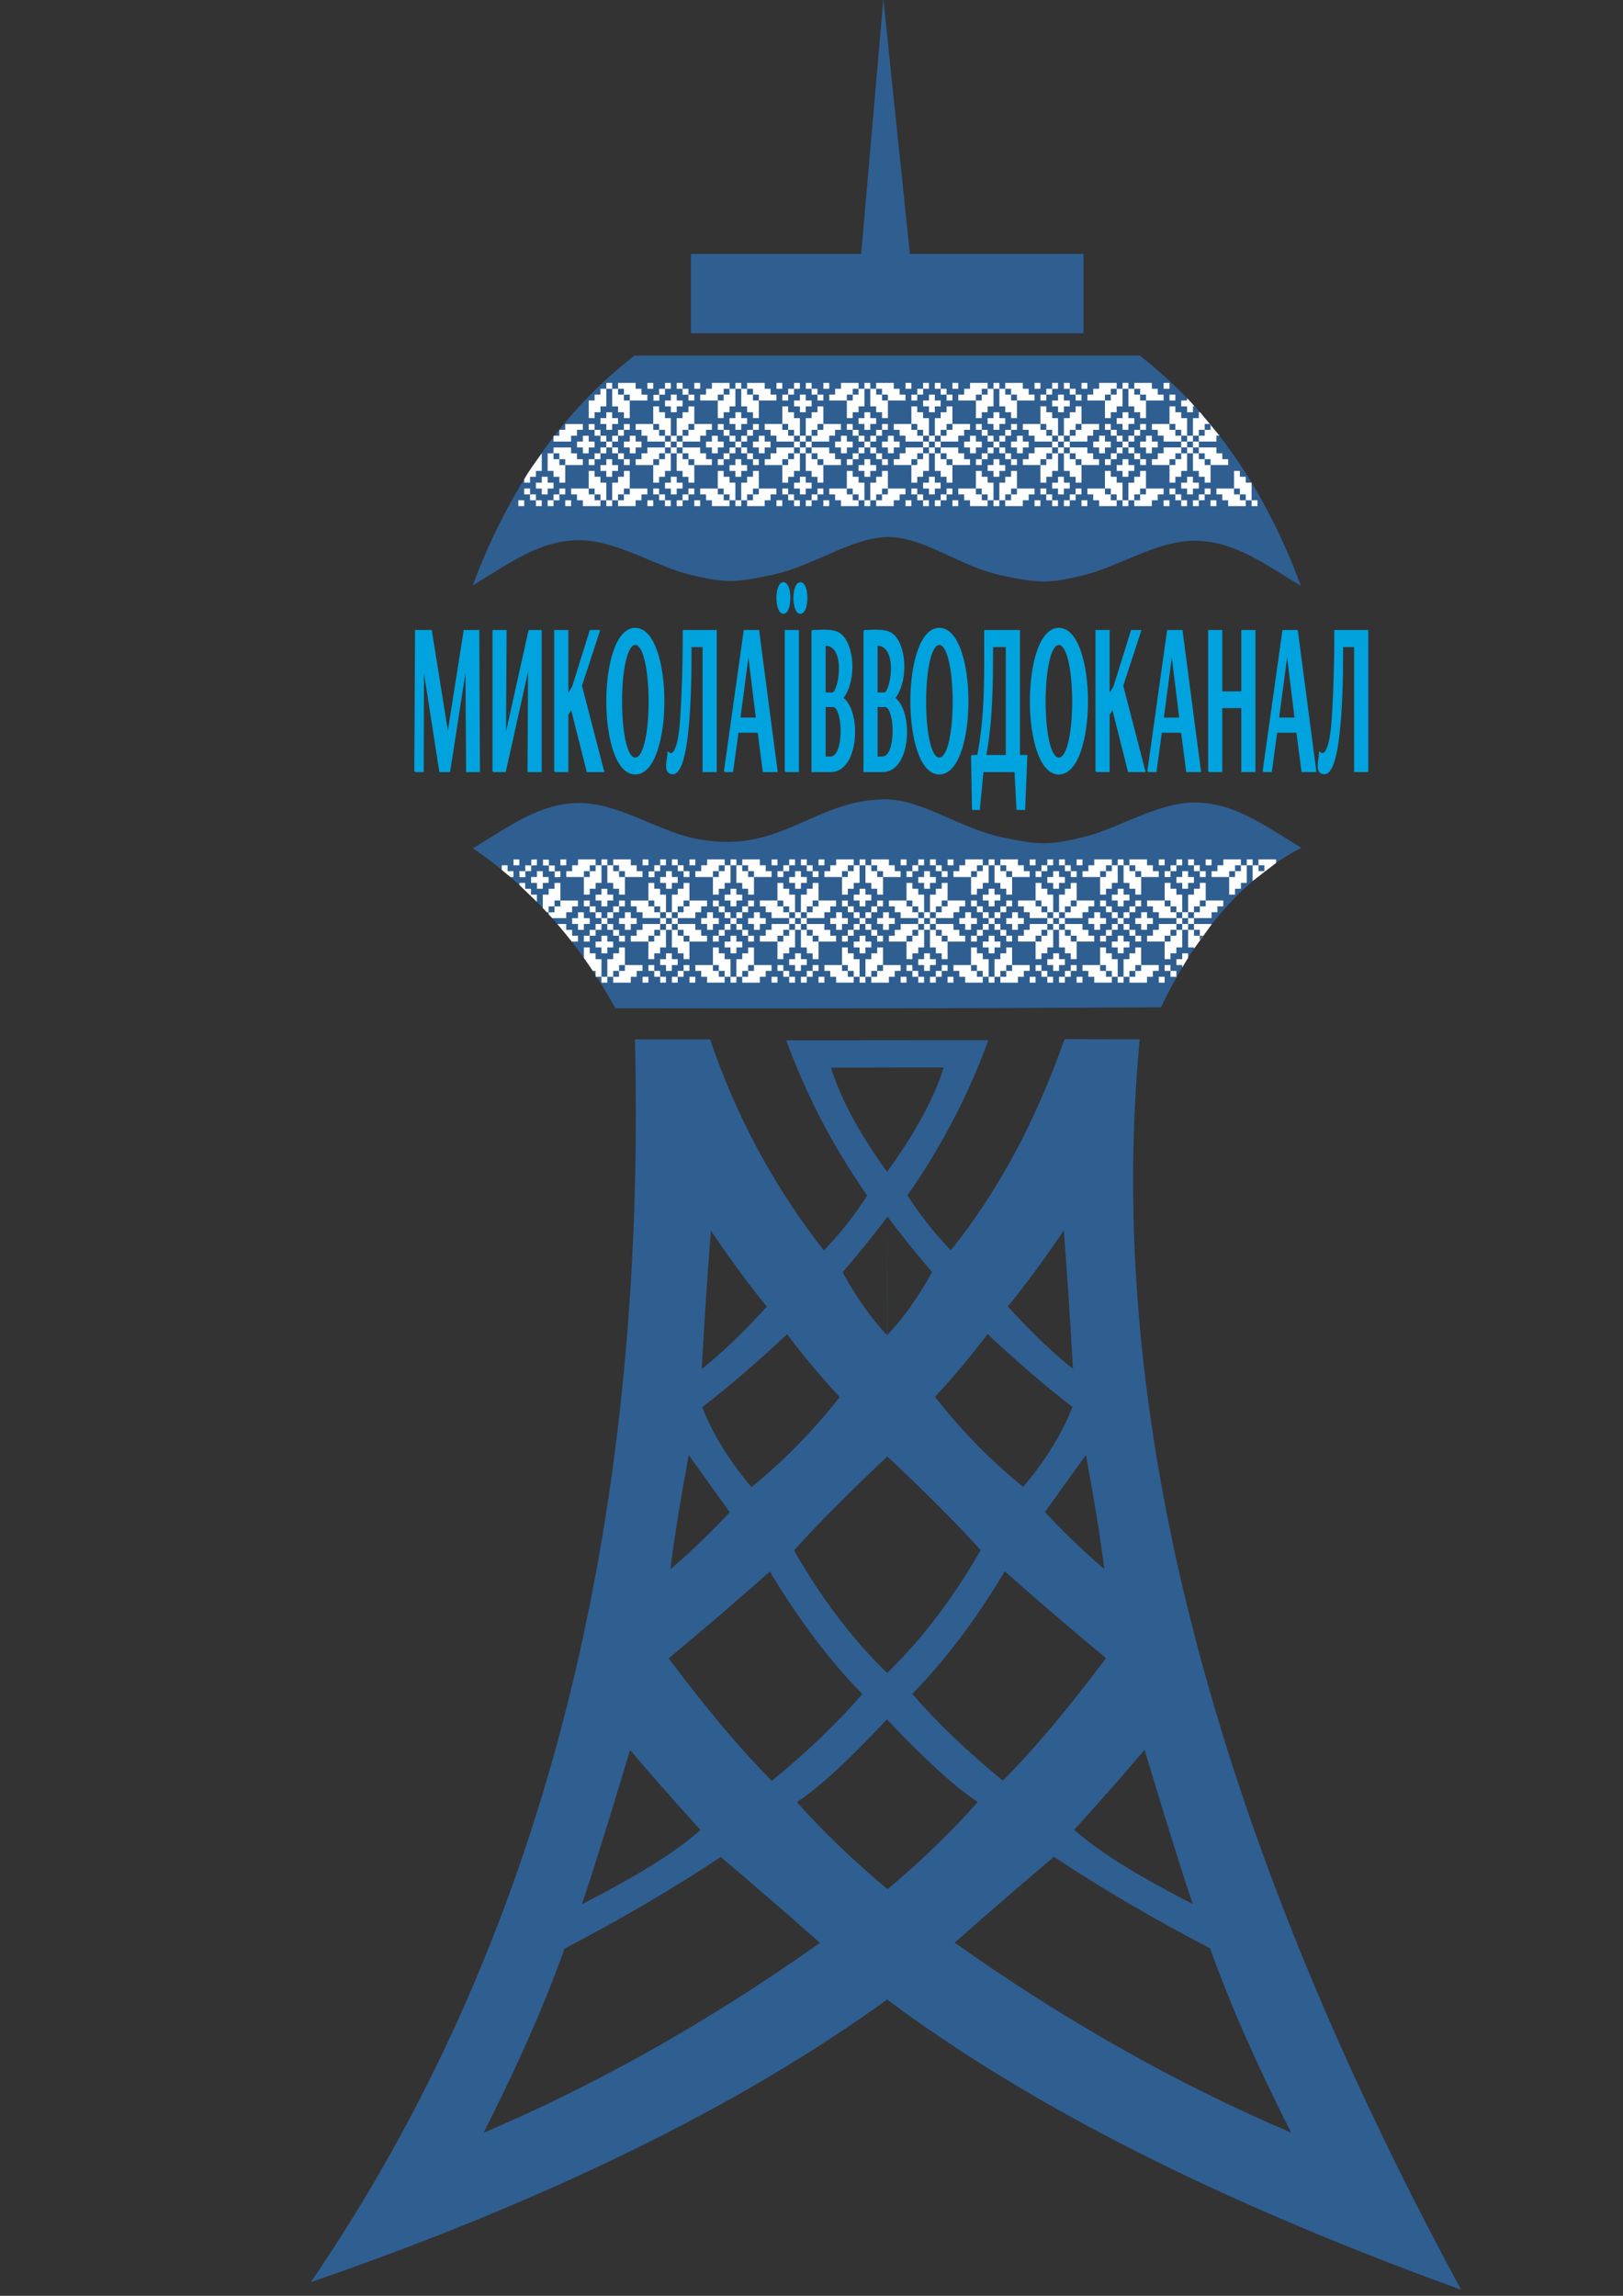 <?xml version="1.0" encoding="UTF-8"?>
<!DOCTYPE svg PUBLIC "-//W3C//DTD SVG 1.1//EN" "http://www.w3.org/Graphics/SVG/1.1/DTD/svg11.dtd">
<!-- Creator: CorelDRAW 2017 -->
<svg xmlns="http://www.w3.org/2000/svg" xml:space="preserve" width="210mm" height="297mm" version="1.1" style="shape-rendering:geometricPrecision; text-rendering:geometricPrecision; image-rendering:optimizeQuality; fill-rule:evenodd; clip-rule:evenodd"
viewBox="0 0 21000 29700"
 xmlns:xlink="http://www.w3.org/1999/xlink">
 <rect x="0" y="0" width="21000" height="29700" fill="#333333" stroke="none"/>
 <defs>
  <style type="text/css">
   <![CDATA[
    .str0 {stroke:#00A3DE;stroke-width:20;stroke-miterlimit:22.926}
    .fil2 {fill:none}
    .fil3 {fill:#FEFEFE}
    .fil1 {fill:#00A3DE}
    .fil0 {fill:#2F5E91}
   ]]>
  </style>
 </defs>
 <g id="Слой_x0020_1">
  <g id="_967289392">
   <g>
    <path class="fil0" d="M18905.27 29620.86c-3113.93,-1126.86 -5589.31,-2378.12 -7426.15,-3753.82 -1902.12,1377.03 -4388.23,2596.16 -7458.3,3657.35 2985.01,-4369.76 4348.54,-9728.62 4194.37,-16078.86l972.96 0c335.68,994.51 826.33,1905.13 1471.92,2731.79 210.03,-218.69 397.14,-455.7 561.33,-711.01 -437.35,-623.82 -786.64,-1293.25 -1047.81,-2008.3l2615.3 -2.52c-261.17,715.03 -610.47,1384.48 -1047.81,2008.3 164.19,255.27 351.3,492.3 561.32,711.02 606.02,-753.18 1096.65,-1663.77 1471.92,-2731.79l972.91 1.94c-459.93,4815.7 926.09,10207.66 4158.04,16175.9zm-7746.24 -7705.54c-415.78,-419.95 -814.95,-948.02 -1197.49,-1584.16l1197.49 1584.16zm318.64 -6755.11c-363.82,-505.55 -605.43,-954.76 -725.16,-1348.03 296.5,0 593,-0.21 889.49,-2.51l-164.33 1350.54zm164.33 -1350.54l567.97 0c-121.63,393.94 -365.59,843.95 -732.3,1350.54l164.33 -1350.54zm-2578.59 9864.47c-395.02,-436.58 -698.51,-781.69 -910.59,-1035.31 -274.43,914.7 -482.32,1579.98 -623.7,1995.8 669.43,-345.1 1173.27,-642.85 1534.29,-960.49l0 0zm261.96 349.27c-607.06,403.31 -1280.63,798.33 -2020.78,1185.02 -249.48,702.71 -598.75,1496.85 -1047.83,2382.52 1476.07,-627.84 2927.23,-1446.97 4353.42,-2457.36 -486.48,-428.28 -914.76,-798.33 -1284.81,-1110.18l0 0zm636.17 -3692.25c-461.52,407.43 -898.1,781.64 -1309.77,1122.63 503.11,669.4 948.02,1197.49 1334.73,1584.18 457.33,-374.21 848.17,-748.43 1172.53,-1122.65l-1197.49 -1584.16zm3039.4 -2.52c461.52,407.43 898.1,781.65 1309.76,1122.63 -503.1,669.41 -948.01,1197.5 -1334.73,1584.19 -457.32,-374.22 -848.16,-748.44 -1172.52,-1122.65l1197.49 -1584.17zm636.17 3692.26c607.06,403.31 1280.63,798.33 2020.78,1185.02 249.47,702.7 598.74,1496.85 1047.83,2382.52 -1476.07,-627.84 -2927.23,-1446.98 -4353.42,-2457.37 486.48,-428.27 914.76,-798.33 1284.81,-1110.17l0 0zm261.95 -349.27c395.03,-436.59 698.52,-781.69 910.6,-1035.32 274.43,914.7 482.32,1579.98 623.7,1995.81 -669.43,-345.11 -1173.27,-642.85 -1534.3,-960.49l0 0zm-2417.86 -4828.99c484.94,453.14 887.61,857 1207.87,1211.53 -362.59,629.72 -765.96,1159.1 -1210.39,1588.33l2.52 -2799.86zm0 0.02c-484.92,454.11 -887.55,858.8 -1207.8,1214.03 360.75,628.81 762.41,1157.34 1205.28,1585.81l2.52 -2799.84zm2.34 -3103.28c157.64,212.69 349.89,451.75 576.64,717.1 -177.81,322.95 -371.6,595.3 -581.48,817.17l4.84 -1534.27zm0 0c-158.96,213.41 -352.71,453.29 -581.24,719.62 177.15,323.29 370.35,595.96 579.68,818.12l1.56 -1537.74zm1294.37 1518.03c374.52,352.45 740.64,667.4 1098.47,944.83 -137.3,348.32 -349.5,692.49 -636.59,1032.44 -409.85,-329.53 -790.58,-717.49 -1142.17,-1163.84 272.52,-296.18 499.29,-567.33 680.29,-813.43l0 0zm986.14 -1339.06c43.66,546.44 83.19,1142.97 118.59,1789.56 -260.05,-206.47 -540.93,-475.53 -842.58,-807.17 224.69,-273.24 466.01,-600.69 723.99,-982.39l0 0zm-243.41 3641.71c189.33,-262.78 366.16,-508.92 530.5,-738.35 112.35,609.02 191.4,1101.27 237.17,1476.72 -276.68,-237.77 -532.59,-483.91 -767.67,-738.37l0 0zm-1717.19 2352.75c415.78,-419.95 814.94,-948.02 1197.49,-1584.17l-1197.49 1584.17zm-1618.88 -4652.88c-374.52,352.44 -740.64,667.4 -1098.47,944.83 137.3,348.31 349.5,692.49 636.59,1032.43 409.84,-329.52 790.57,-717.48 1142.17,-1163.83 -272.52,-296.19 -499.3,-567.33 -680.29,-813.43l0 0zm-986.14 -1339.06c-43.66,546.44 -83.2,1142.97 -118.59,1789.56 260.05,-206.48 540.93,-475.53 842.58,-807.17 -224.7,-273.24 -466.01,-600.69 -723.99,-982.39l0 0zm2277.14 6321.78c505.43,534.47 897.34,890.13 1176.1,1067.23 -330.64,376.63 -719.66,753.45 -1167.07,1130.5l-9.03 -2197.73zm0 0c-500.18,535.65 -888.33,892.13 -1164.76,1069.75 332.67,375.87 723.93,751.84 1173.79,1127.98l-9.03 -2197.73zm-2033.73 -2680.08c-189.33,-262.77 -366.16,-508.91 -530.5,-738.35 -112.35,609.03 -191.4,1101.28 -237.18,1476.72 276.69,-237.76 532.6,-483.9 767.68,-738.37l0 0zm2015.15 -9221.77c-957.79,2.05 -1383.15,764.82 -2530.11,491.96 -436.78,-103.9 -951.76,-449.95 -1441.75,-444.29 -500.21,5.78 -880.26,290.69 -1365.71,585.58 780.32,536.32 1389.26,1239.06 1842.06,2069.78 2586.25,4.15 4939.67,0.02 7060.24,-12.45 475.82,-991.85 1081.08,-1679.86 1815.69,-2063.97 -485.45,-294.89 -865.5,-579.78 -1365.7,-585.57 -490.02,-5.67 -1000.07,337.57 -1441.75,444.28 -441.69,106.7 -566.11,113.47 -1085.98,0 -519.86,-113.47 -1026.07,-486.29 -1486.99,-485.32l0 0zm39.07 -3392.95c460.92,1 924.27,378.49 1444.14,491.96 519.87,113.47 644.29,106.71 1085.97,0 441.68,-106.7 951.74,-449.95 1441.75,-444.28 500.21,5.79 880.26,290.68 1365.71,585.57 -474.54,-1277.24 -1167.92,-2266.29 -2086.34,-2982.09l-6536.33 0c-921.27,713.68 -1617.47,1700.66 -2095.32,2975.46 485.44,-294.9 865.5,-579.79 1365.7,-585.58 490.01,-5.67 1000.07,337.58 1441.75,444.28 441.69,106.71 566.11,113.47 1085.97,0 519.87,-113.47 1026.08,-486.31 1487,-485.32l0 0zm-353.35 -3662.85l-2203.19 0 0 1026.18 5080.41 0 0 -1026.18 -2246.86 0 -343.27 -3297.57 -287.09 3297.57 0 0z"/>
   </g>
   <g>
    <path class="fil1" d="M17135.24 10006.39c-123.79,0 -59.85,-186.07 -57.89,-268.55 125.38,98.51 157.64,-358.38 157.72,-359.48 19.43,-248.25 39.58,-655.09 39.58,-1218.32l419.4 0 0 1818.38 -163.03 0 0 -1616.96 -163.05 0c-0.21,162.86 17.7,1644.93 -232.73,1644.93l0 0zm-595.43 -713.36l220.92 0 -105.14 -856.03 -2.37 0 -113.41 856.03 0 0zm-192.56 685.39l255.19 -1818.38 180.74 0 238.65 1818.38 -172.5 0 -66.15 -509.15 -266.98 0 -69.71 509.15 -99.24 0 0 0zm-705.31 0l0 -1818.38 163.03 0 0 794.51 265.82 0 0 -794.51 163.05 0 0 1818.38 -163.05 0 0 -828.06 -265.82 0 0 828.06 -163.03 0 0 0zm-594.24 -685.39l220.91 0 -105.14 -856.03 -2.36 0 -113.41 856.03 0 0zm-192.56 685.39l255.18 -1818.38 180.75 0 238.65 1818.38 -172.5 0 -66.15 -509.15 -266.99 0 -69.7 509.15 -99.24 0 0 0zm-671.06 0l0 -1818.38 163.03 0 0 842.05 69.71 -120.3 225.65 -721.75 113.42 0 -232.73 710.57 287.07 1107.81 -206.75 0 -205.57 -816.87 -50.8 83.93 0 732.94 -163.03 0 0 0zm-484.37 -167.85c245.95,0 242.53,-1477.08 0,-1477.08 -238.97,0 -242.41,1477.08 0,1477.08l0 0zm0 198.61c-486.5,0 -484.81,-1877.11 0,-1877.11 489,0 490.71,1877.11 0,1877.11l0 0zm-675.77 -232.18l0 -1415.54 -184.29 0c-2.05,468.85 -1.42,953.05 -89.79,1415.54l274.08 0 0 0zm-450.11 0l79.15 0c105.63,-523.99 90.96,-1085.63 90.96,-1616.96l443.03 0 0 1616.96 95.69 0 -28.35 690.99 -92.14 0 -26 -489.57 -420.58 0 -47.26 489.57 -81.5 0 -13 -690.99 0 0zm-420.59 33.57c245.95,0 242.53,-1477.08 0,-1477.08 -238.92,0 -242.43,1477.08 0,1477.08l0 0zm0 198.61c-486.5,0 -484.81,-1877.11 0,-1877.11 489.02,0 490.72,1877.11 0,1877.11l0 0zm-734.84 -212.6c192,0 172.67,-660.21 31.91,-660.21l-105.16 0 0 660.21 73.25 0 0 0zm23.62 -828.06c88.92,0 197.85,-626.63 -96.87,-626.63l0 626.63 96.87 0 0 0zm-259.9 -808.48c121.08,0 298.06,-29.17 385.72,65.75 167.38,181.24 160,612.54 5.33,804.28 239.66,179.26 204.46,948.35 -151.23,948.35l-239.82 0 0 -1818.38 0 0zm-435.95 1636.54c192.01,0 172.69,-660.21 31.9,-660.21l-105.14 0 0 660.21 73.24 0 0 0zm23.63 -828.06c88.88,0 197.83,-626.63 -96.87,-626.63l0 626.63 96.87 0 0 0zm-259.92 -808.48c121.1,0 298.04,-29.17 385.74,65.75 167.43,181.28 159.96,612.45 5.33,804.28 239.65,179.24 204.44,948.35 -151.23,948.35l-239.84 0 0 -1818.38 0 0zm-153.58 -229.39c-106.02,0 -108.2,-388.85 0,-388.85 107.87,0 105.25,388.85 0,388.85l0 0zm-219.73 0c-105.94,0 -108.14,-388.85 0,-388.85 107.85,0 105.25,388.85 0,388.85l0 0zm27.17 2047.77l0 -1818.38 163.03 0 0 1818.38 -163.03 0 0 0zm-594.24 -685.39l220.91 0 -105.14 -856.03 -2.37 0 -113.4 856.03 0 0zm-192.59 685.39l255.21 -1818.38 180.74 0 238.66 1818.38 -172.5 0 -66.16 -509.15 -267 0 -69.71 509.15 -99.24 0 0 0zm-672.22 27.97c-123.78,0 -59.85,-186.07 -57.88,-268.55 125.35,98.51 157.63,-358.4 157.72,-359.48 19.43,-248.23 39.58,-655.09 39.58,-1218.32l419.39 0 0 1818.38 -163.04 0 0 -1616.96 -163.03 0c-0.21,162.86 17.69,1644.93 -232.74,1644.93l0 0zm-485.55 -195.82c245.95,0 242.52,-1477.08 0,-1477.08 -238.93,0 -242.44,1477.08 0,1477.08l0 0zm0 198.61c-486.5,0 -484.81,-1877.11 0,-1877.11 489,0 490.71,1877.11 0,1877.11l0 0zm-1038.46 -30.76l0 -1818.38 163.03 0 0 842.05 69.7 -120.3 225.65 -721.75 113.41 0 -232.73 710.57 287.09 1107.81 -206.75 0 -205.57 -816.87 -50.8 83.93 0 732.94 -163.03 0 0 0zm-798.65 0l0 -1818.38 163.03 0 -8.27 1387.57 2.37 0 308.36 -1387.57 151.21 0 0 1818.38 -163.03 0 7.08 -1376.36 -1.18 0 -305.97 1376.36 -153.6 0 0 0zm-1011.27 0l9.45 -1818.38 197.3 0 215.01 1340.02 4.72 0 211.46 -1340.02 183.13 0 8.27 1818.38 -159.5 0 -8.26 -1376.36 -3.53 0 -213.86 1376.36 -121.67 0 -213.83 -1376.36 -3.55 0 -3.56 1376.36 -101.58 0z"/>
    <path id="1" class="fil2 str0" d="M17135.24 10006.39c-123.79,0 -59.85,-186.07 -57.89,-268.55 125.38,98.51 157.64,-358.38 157.72,-359.48 19.43,-248.25 39.58,-655.09 39.58,-1218.32l419.4 0 0 1818.38 -163.03 0 0 -1616.96 -163.05 0c-0.21,162.86 17.7,1644.93 -232.73,1644.93m-595.43 -713.36l220.92 0 -105.14 -856.03 -2.37 0 -113.41 856.03m-192.56 685.39l255.19 -1818.38 180.74 0 238.65 1818.38 -172.5 0 -66.15 -509.15 -266.98 0 -69.71 509.15 -99.24 0m-705.31 0l0 -1818.38 163.03 0 0 794.51 265.82 0 0 -794.51 163.05 0 0 1818.38 -163.05 0 0 -828.06 -265.82 0 0 828.06 -163.03 0m-594.24 -685.39l220.91 0 -105.14 -856.03 -2.36 0 -113.41 856.03m-192.56 685.39l255.18 -1818.38 180.75 0 238.65 1818.38 -172.5 0 -66.15 -509.15 -266.99 0 -69.7 509.15 -99.24 0m-671.06 0l0 -1818.38 163.03 0 0 842.05 69.71 -120.3 225.65 -721.75 113.42 0 -232.73 710.57 287.07 1107.81 -206.75 0 -205.57 -816.87 -50.8 83.93 0 732.94 -163.03 0m-484.37 -167.85c245.95,0 242.53,-1477.08 0,-1477.08 -238.97,0 -242.41,1477.08 0,1477.08m0 198.61c-486.5,0 -484.81,-1877.11 0,-1877.11 489,0 490.71,1877.11 0,1877.11m-675.77 -232.18l0 -1415.54 -184.29 0c-2.05,468.85 -1.42,953.05 -89.79,1415.54l274.08 0m-450.11 0l79.15 0c105.63,-523.99 90.96,-1085.63 90.96,-1616.96l443.03 0 0 1616.96 95.69 0 -28.35 690.99 -92.14 0 -26 -489.57 -420.58 0 -47.26 489.57 -81.5 0 -13 -690.99m-420.59 33.57c245.95,0 242.53,-1477.08 0,-1477.08 -238.92,0 -242.43,1477.08 0,1477.08m0 198.61c-486.5,0 -484.81,-1877.11 0,-1877.11 489.02,0 490.72,1877.11 0,1877.11m-734.84 -212.6c192,0 172.67,-660.21 31.91,-660.21l-105.16 0 0 660.21 73.25 0m23.62 -828.06c88.92,0 197.85,-626.63 -96.87,-626.63l0 626.63 96.87 0m-259.9 -808.48c121.08,0 298.06,-29.17 385.72,65.75 167.38,181.24 160,612.54 5.33,804.28 239.66,179.26 204.46,948.35 -151.23,948.35l-239.82 0 0 -1818.38m-435.95 1636.54c192.01,0 172.69,-660.21 31.9,-660.21l-105.14 0 0 660.21 73.24 0m23.63 -828.06c88.88,0 197.83,-626.63 -96.87,-626.63l0 626.63 96.87 0m-259.92 -808.48c121.1,0 298.04,-29.17 385.74,65.75 167.43,181.28 159.96,612.45 5.33,804.28 239.65,179.24 204.44,948.35 -151.23,948.35l-239.84 0 0 -1818.38m-153.58 -229.39c-106.02,0 -108.2,-388.85 0,-388.85 107.87,0 105.25,388.85 0,388.85m-219.73 0c-105.94,0 -108.14,-388.85 0,-388.85 107.85,0 105.25,388.85 0,388.85m27.17 2047.77l0 -1818.38 163.03 0 0 1818.38 -163.03 0m-594.24 -685.39l220.91 0 -105.14 -856.03 -2.37 0 -113.4 856.03m-192.59 685.39l255.21 -1818.38 180.74 0 238.66 1818.38 -172.5 0 -66.16 -509.15 -267 0 -69.71 509.15 -99.24 0m-672.22 27.97c-123.78,0 -59.85,-186.07 -57.88,-268.55 125.35,98.51 157.63,-358.4 157.72,-359.48 19.43,-248.23 39.58,-655.09 39.58,-1218.32l419.39 0 0 1818.38 -163.04 0 0 -1616.96 -163.03 0c-0.21,162.86 17.69,1644.93 -232.74,1644.93m-485.55 -195.82c245.95,0 242.52,-1477.08 0,-1477.08 -238.93,0 -242.44,1477.08 0,1477.08m0 198.61c-486.5,0 -484.81,-1877.11 0,-1877.11 489,0 490.71,1877.11 0,1877.11m-1038.46 -30.76l0 -1818.38 163.03 0 0 842.05 69.7 -120.3 225.65 -721.75 113.41 0 -232.73 710.57 287.09 1107.81 -206.75 0 -205.57 -816.87 -50.8 83.93 0 732.94 -163.03 0m-798.65 0l0 -1818.38 163.03 0 -8.27 1387.57 2.37 0 308.36 -1387.57 151.21 0 0 1818.38 -163.03 0 7.08 -1376.36 -1.18 0 -305.97 1376.36 -153.6 0m-1011.27 0l9.45 -1818.38 197.3 0 215.01 1340.02 4.72 0 211.46 -1340.02 183.13 0 8.27 1818.38 -159.5 0 -8.26 -1376.36 -3.53 0 -213.86 1376.36 -121.67 0 -213.83 -1376.36 -3.55 0 -3.56 1376.36 -101.58 0z"/>
   </g>
   <g>
    <path class="fil3" d="M7161.9 6471.75l75.9 0 0 -75.92 -75.9 0 0 75.92zm-303.51 -75.92l0 75.92 75.88 0 0 -75.92 -75.88 0zm455.29 -75.92l-75.88 0 0 75.92 75.88 0 0 -75.92zm-531.17 0l0 75.92 75.88 0 0 -75.92 -75.88 0zm303.51 75.92l0 -75.92 75.88 0 0 -75.92 -75.88 0 0 -75.95 -75.88 0 0 75.95 -75.87 0 0 75.92 75.87 0 0 75.92 75.88 0zm227.6 151.78l75.88 0 0 -75.9 -75.88 0 0 75.9zm-606.95 0l75.88 0 0 -75.9 -75.88 0 0 75.9zm1138.42 0.08l75.9 0 0 -75.88 -75.9 0 0 75.88zm-75.88 -75.94l-75.81 0 0 -75.86 75.81 0 0 75.86zm-75.88 -75.92l-75.81 0 0 -75.88 75.81 0 0 75.88zm151.76 -75.88l0 -75.92 -75.88 0 0 -75.9 -75.88 0 0 -75.95 -75.88 0 0 75.95 0 75.9 0 75.88 -75.81 0 -75.9 0 -75.88 0 0 75.92 75.88 0 0 75.92 75.9 0 0 75.94 75.88 0 75.88 0 75.88 0 0 -75.88 75.81 0 0 -75.92 0 -75.94zm303.48 75.88l-75.82 0 0 -75.88 75.82 0 0 75.88zm-75.88 75.92l-75.82 0 0 -75.86 75.82 0 0 75.86zm227.66 -151.84l-75.88 0 -75.84 0 0 -75.88 0 -75.9 0 -75.95 -75.88 0 0 75.95 -75.88 0 0 75.9 -75.88 0 0 75.92 0 75.94 0 75.92 75.82 0 0 75.88 75.88 0 75.88 0 75.9 0 0 -75.94 75.88 0 0 -75.92 75.88 0 0 -75.92 -75.88 0zm-1366.08 227.78l75.52 0 0 -70.23 0.35 0 0 -5.71 -75.87 0 0 75.94zm151.75 -70.23l0 70.11 0 0.12 75.88 0 0 -75.94 -75.88 0 0 5.71zm1745.8 -5.71l75.88 0 0 -75.92 -75.88 0 0 75.92zm-303.54 -75.92l0 75.92 75.9 0 0 -75.92 -75.9 0zm455.3 -75.92l-75.88 0 0 75.92 75.88 0 0 -75.92zm-531.18 0l0 75.92 75.88 0 0 -75.92 -75.88 0zm303.54 75.92l0 -75.92 75.88 0 0 -75.92 -75.88 0 0 -75.95 -75.88 0 0 75.95 -75.88 0 0 75.92 75.88 0 0 75.92 75.88 0zm227.6 151.78l75.88 0 0 -75.9 -75.88 0 0 75.9zm-606.95 0l75.88 0 0 -75.9 -75.88 0 0 75.9zm1138.4 0.08l75.9 0 0 -75.88 -75.9 0 0 75.88zm-75.86 -75.94l-75.83 0 0 -75.86 75.83 0 0 75.86zm-75.88 -75.92l-75.83 0 0 -75.88 75.83 0 0 75.88zm151.74 -75.88l0 -75.92 -75.86 0 0 -75.9 -75.88 0 0 -75.95 -75.9 0 0 75.95 0 75.9 0 75.88 -75.81 0 -75.88 0 -75.88 0 0 75.92 75.88 0 0 75.92 75.88 0 0 75.94 75.88 0 75.88 0 75.9 0 0 -75.88 75.79 0 0 -75.92 0 -75.94zm303.5 75.88l-75.82 0 0 -75.88 75.82 0 0 75.88zm-75.88 75.92l-75.84 0 0 -75.86 75.84 0 0 75.86zm227.64 -151.84l-75.9 0 -75.8 0 0 -75.88 0 -75.9 0 -75.95 -75.88 0 0 75.95 -75.9 0 0 75.9 -75.88 0 0 75.92 0 75.94 0 75.92 75.84 0 0 75.88 75.88 0 75.88 0 75.86 0 0 -75.94 75.9 0 0 -75.92 75.88 0 0 -75.92 -75.88 0zm-1366.07 227.78l75.52 0 0 -70.23 0.36 0 0 -5.71 -75.88 0 0 75.94zm151.76 -70.23l0 70.11 0 0.12 75.88 0 0 -75.94 -75.88 0 0 5.71zm1745.78 -5.71l75.9 0 0 -75.92 -75.9 0 0 75.92zm-303.52 -75.92l0 75.92 75.88 0 0 -75.92 -75.88 0zm455.3 -75.92l-75.88 0 0 75.92 75.88 0 0 -75.92zm-531.18 0l0 75.92 75.88 0 0 -75.92 -75.88 0zm303.52 75.92l0 -75.92 75.88 0 0 -75.92 -75.88 0 0 -75.95 -75.86 0 0 75.95 -75.9 0 0 75.92 75.9 0 0 75.92 75.86 0zm227.6 151.78l75.9 0 0 -75.9 -75.9 0 0 75.9zm-606.95 0l75.87 0 0 -75.9 -75.87 0 0 75.9zm1138.44 0.08l75.86 0 0 -75.88 -75.86 0 0 75.88zm-75.9 -75.94l-75.82 0 0 -75.86 75.82 0 0 75.86zm-75.88 -75.92l-75.84 0 0 -75.88 75.84 0 0 75.88zm151.78 -75.88l0 -75.92 -75.9 0 0 -75.9 -75.88 0 0 -75.95 -75.88 0 0 75.95 0 75.9 0 75.88 -75.84 0 -75.85 0 -75.9 0 0 75.92 75.9 0 0 75.92 75.85 0 0 75.94 75.88 0 75.9 0 75.88 0 0 -75.88 75.84 0 0 -75.92 0 -75.94zm303.48 75.88l-75.84 0 0 -75.88 75.84 0 0 75.88zm-75.9 75.92l-75.84 0 0 -75.86 75.84 0 0 75.86zm227.63 -151.84l-75.85 0 -75.84 0 0 -75.88 0 -75.9 0 -75.95 -75.88 0 0 75.95 -75.9 0 0 75.9 -75.88 0 0 75.92 0 75.94 0 75.92 75.84 0 0 75.88 75.88 0 75.9 0 75.88 0 0 -75.94 75.85 0 0 -75.92 75.88 0 0 -75.92 -75.88 0zm-1366.06 227.78l75.52 0 0 -70.23 0.38 0 0 -5.71 -75.9 0 0 75.94zm151.76 -70.23l0 70.11 0 0.12 75.88 0 0 -75.94 -75.88 0 0 5.71zm1745.8 -5.71l75.88 0 0 -75.92 -75.88 0 0 75.92zm-303.54 -75.92l0 75.92 75.9 0 0 -75.92 -75.9 0zm455.3 -75.92l-75.88 0 0 75.92 75.88 0 0 -75.92zm-531.18 0l0 75.92 75.88 0 0 -75.92 -75.88 0zm303.52 75.92l0 -75.92 75.9 0 0 -75.92 -75.9 0 0 -75.95 -75.86 0 0 75.95 -75.88 0 0 75.92 75.88 0 0 75.92 75.86 0zm227.61 151.78l75.88 0 0 -75.9 -75.88 0 0 75.9zm-606.95 0l75.86 0 0 -75.9 -75.86 0 0 75.9zm1138.43 0.08l75.9 0 0 -75.88 -75.9 0 0 75.88zm-75.88 -75.94l-75.84 0 0 -75.86 75.84 0 0 75.86zm-75.9 -75.92l-75.8 0 0 -75.88 75.8 0 0 75.88zm151.78 -75.88l0 -75.92 -75.88 0 0 -75.9 -75.9 0 0 -75.95 -75.88 0 0 75.95 0 75.9 0 75.88 -75.82 0 -75.88 0 -75.88 0 0 75.92 75.88 0 0 75.92 75.88 0 0 75.94 75.9 0 75.86 0 75.88 0 0 -75.88 75.84 0 0 -75.92 0 -75.94zm303.47 75.88l-75.83 0 0 -75.88 75.83 0 0 75.88zm-75.88 75.92l-75.81 0 0 -75.86 75.81 0 0 75.86zm227.66 -151.84l-75.9 0 -75.83 0 0 -75.88 0 -75.9 0 -75.95 -75.88 0 0 75.95 -75.86 0 0 75.9 -75.88 0 0 75.92 0 75.94 0 75.92 75.81 0 0 75.88 75.88 0 75.88 0 75.88 0 0 -75.94 75.9 0 0 -75.92 75.86 0 0 -75.92 -75.86 0zm-1366.08 227.78l75.54 0 0 -70.23 0.34 0 0 -5.71 -75.88 0 0 75.94zm151.74 -70.23l0 70.11 0 0.12 75.9 0 0 -75.94 -75.9 0 0 5.71zm1745.82 -5.71l75.86 0 0 -75.92 -75.86 0 0 75.92zm-303.56 -75.92l0 75.92 75.9 0 0 -75.92 -75.9 0zm455.32 -75.92l-75.9 0 0 75.92 75.9 0 0 -75.92zm-531.18 0l0 75.92 75.86 0 0 -75.92 -75.86 0zm303.54 75.92l0 -75.92 75.88 0 0 -75.92 -75.88 0 0 -75.95 -75.9 0 0 75.95 -75.88 0 0 75.92 75.88 0 0 75.92 75.9 0zm227.57 151.78l75.88 0 0 -75.9 -75.88 0 0 75.9zm-606.93 0l75.88 0 0 -75.9 -75.88 0 0 75.9zm1138.43 0.08l75.88 0 0 -75.88 -75.88 0 0 75.88zm-75.9 -75.94l-75.84 0 0 -75.86 75.84 0 0 75.86zm-75.88 -75.92l-75.84 0 0 -75.88 75.84 0 0 75.88zm151.78 -75.88l0 -75.92 -75.9 0 0 -75.9 -75.88 0 0 -75.95 -75.9 0 0 75.95 0 75.9 0 75.88 -75.8 0 -75.9 0 -75.88 0 0 75.92 75.88 0 0 75.92 75.9 0 0 75.94 75.86 0 75.88 0 75.9 0 0 -75.88 75.84 0 0 -75.92 0 -75.94zm303.45 75.88l-75.84 0 0 -75.88 75.84 0 0 75.88zm-75.88 75.92l-75.84 0 0 -75.86 75.84 0 0 75.86zm227.66 -151.84l-75.88 0 -75.84 0 0 -75.88 0 -75.9 0 -75.95 -75.9 0 0 75.95 -75.88 0 0 75.9 -75.85 0 0 75.92 0 75.94 0 75.92 75.81 0 0 75.88 75.88 0 75.88 0 75.9 0 0 -75.94 75.88 0 0 -75.92 75.88 0 0 -75.92 -75.88 0zm-1366.08 227.78l75.54 0 0 -70.23 0.34 0 0 -5.71 -75.88 0 0 75.94zm151.78 -70.23l0 70.11 0 0.12 75.88 0 0 -75.94 -75.88 0 0 5.71zm1745.77 -5.71l75.86 0 0 -75.92 -75.86 0 0 75.92zm-303.53 -75.92l0 75.92 75.88 0 0 -75.92 -75.88 0zm455.29 -75.92l-75.9 0 0 75.92 75.9 0 0 -75.92zm-531.15 0l0 75.92 75.86 0 0 -75.92 -75.86 0zm303.52 75.92l0 -75.92 75.87 0 0 -75.92 -75.87 0 0 -75.95 -75.88 0 0 75.95 -75.9 0 0 75.92 75.9 0 0 75.92 75.88 0zm227.57 151.78l75.9 0 0 -75.9 -75.9 0 0 75.9zm-606.93 0l75.88 0 0 -75.9 -75.88 0 0 75.9zm1138.42 0.08l75.88 0 0 -75.88 -75.88 0 0 75.88zm-75.9 -75.94l-75.79 0 0 -75.86 75.79 0 0 75.86zm-75.85 -75.92l-75.84 0 0 -75.88 75.84 0 0 75.88zm151.75 -75.88l0 -75.92 -75.9 0 0 -75.9 -75.85 0 0 -75.95 -75.88 0 0 75.95 0 75.9 0 75.88 -75.84 0 -75.88 0 -75.9 0 0 75.92 75.9 0 0 75.92 75.88 0 0 75.94 75.88 0 75.9 0 75.86 0 0 -75.88 75.83 0 0 -75.92 0 -75.94zm-910.84 227.74l75.54 0 0 -70.23 0.36 0 0 -5.71 -75.9 0 0 75.94zm151.78 -70.23l0 70.11 0 0.12 75.87 0 0 -75.94 -75.87 0 0 5.71zm-8653.07 -276.56l0 43.23 75.88 0 0 -75.94 75.88 0 0 -75.9 75.87 0 0 -75.92 0 -75.95 0 -75.9 0 0c-88.86,123.12 -164.74,224.87 -227.63,336.38zm379.39 -336.33l75.84 0 0 75.85 -75.84 0 0 -75.85zm75.9 75.92l75.82 0 0 75.88 -75.82 0 0 -75.88zm-75.94 -75.97l-75.84 0 0 75.9 0 75.95 0 75.92 75.88 0 0 75.9 75.9 0 0 75.94 75.88 0 0 -75.94 0 -75.9 0 -75.86 75.82 0 75.88 0 75.9 0 0 -75.94 -75.9 0 0 -75.92 -75.88 0 0 -75.95 -75.88 0 -75.88 0 -75.88 0 0 75.9zm0 -151.86l75.88 0.06 75.88 0 75.88 0 0 -75.92 75.88 0 0 -75.94 75.9 0 0 -75.92 -75.9 0 -75.88 0 -75.88 0.06 0 75.86 -75.88 0.06 0 75.88 -75.84 0 -0.04 75.86zm910.89 227.83l-75.88 0 0 -75.92 75.88 0 0 75.92zm-379.42 0l0 -75.92 75.88 0 0 75.92 -75.88 0zm455.3 75.94l-75.88 0 0 -75.94 75.88 0 0 75.94zm-531.18 0l0 -75.94 75.88 0 0 75.94 -75.88 0zm227.64 -75.94l75.9 0 0 75.94 75.88 0 0 75.9 -75.88 0 0 75.94 -75.9 0 0 -75.94 -75.88 0 0 -75.9 75.88 0 0 -75.94zm75.9 -379.53l-75.9 0 0 -75.92 -75.88 0 0 -75.9 75.88 0 0 -75.94 75.9 0 0 75.94 75.88 0 0 75.9 -75.88 0 0 75.92zm303.46 227.75l0 75.92 -75.88 0 0 -75.92 -75.88 0 0 -75.94 75.88 0 0 -75.93 75.88 0 0 75.93 75.9 0 0 75.94 -75.9 0zm-606.93 -151.87l0 75.93 75.88 0 0 75.94 -75.88 0 0 75.92 -75.88 0 0 -75.92 -75.9 0 0 -75.94 75.9 0 0 -75.93 75.88 0zm75.81 -75.88l75.88 0 0 75.95 -75.88 0 0 -75.95zm227.66 151.87l0 75.84 75.88 0 0 75.9 -75.88 0 0 -75.8 -75.9 0 0 75.8 -75.88 0 0 -75.9 75.88 0 0 -75.84 -75.88 0 0 -75.92 75.88 0 0 75.81 75.9 0 0 -75.81 75.88 0 0 75.92 -75.88 0zm75.88 -75.92l0 -75.95 75.88 0 0 75.95 -75.88 0zm-379.42 -151.87l75.88 0 0 75.92 -75.88 0 0 -75.92zm455.3 0l75.88 0 0 75.92 -75.88 0 0 -75.92zm683.19 303.56l0 75.92 -75.88 0 0 -75.92 75.88 0zm-151.76 151.82l-75.83 0 0 -75.85 75.83 0 0 75.85zm-75.9 75.95l-75.81 0 0 -75.88 75.81 0 0 75.88zm151.78 -75.95l0 -75.9 -75.83 0 0 -75.9 -75.88 0 -75.88 0 -75.88 0 0 75.95 -75.88 0 0 75.92 -75.88 0 0 75.94 75.88 0 75.88 0 75.81 0 0 75.86 0 75.9 0 75.94 75.88 0 0 -75.94 75.9 0 0 -75.9 75.88 0 0 -75.92 0 -75.95zm151.76 -75.85l75.82 0 0 75.85 -75.82 0 0 -75.85zm75.88 75.92l75.84 0 0 75.88 -75.84 0 0 -75.88zm-75.94 -75.97l-75.82 0 0 75.9 0 75.95 0 75.92 75.88 0 0 75.9 75.88 0 0 75.94 75.88 0 0 -75.94 0 -75.9 0 -75.86 75.84 0 75.88 0 75.88 0 0 -75.94 -75.88 0 0 -75.92 -75.88 0 0 -75.95 -75.88 0 -75.9 0 -75.88 0 0 75.9zm0.06 -303.6l75.82 0 0 75.88 -75.82 0 0 -75.88zm75.88 -75.92l75.84 0 0 75.86 -75.84 0 0 -75.86zm-303.52 151.8l-75.83 0 0 -75.88 75.83 0 0 75.88zm-75.9 -75.94l-75.81 0 0 -75.86 75.81 0 0 75.86zm227.66 151.8l0 75.94 75.88 0 0 -75.88 75.82 0 75.9 0 75.88 0 0 -75.92 75.88 0 0 -75.94 75.88 0 0 -75.92 -75.88 0 -75.88 0 -75.84 0 0 -75.86 0 -75.94 0 -75.9 -75.88 0 0 75.9 -75.88 0 0 75.94 -75.88 0 0 75.92 0 75.92 0 75.82 -75.88 0 0 -75.82 0 -75.92 0 -75.92 -75.88 0 0 -75.94 -75.9 0 0 -75.9 -75.88 0 0 75.9 0 75.94 0 75.86 -75.81 0 -75.88 0 -75.88 0 0 75.92 75.88 0 0 75.94 75.88 0 0 75.92 75.88 0 75.88 0 75.83 0 0 75.88 75.88 0 0 -75.94 -75.83 0 0 -75.82 75.83 0 0 75.82 75.88 0 0 -75.82 75.82 0 0 75.82 -75.82 0zm986.73 227.83l-75.9 0 0 -75.92 75.9 0 0 75.92zm-379.42 0l0 -75.92 75.88 0 0 75.92 -75.88 0zm455.3 75.94l-75.88 0 0 -75.94 75.88 0 0 75.94zm-531.2 0l0 -75.94 75.9 0 0 75.94 -75.9 0zm227.68 -75.94l75.86 0 0 75.94 75.88 0 0 75.9 -75.88 0 0 75.94 -75.86 0 0 -75.94 -75.9 0 0 -75.9 75.9 0 0 -75.94zm75.86 -379.53l-75.86 0 0 -75.92 -75.9 0 0 -75.9 75.9 0 0 -75.94 75.86 0 0 75.94 75.88 0 0 75.9 -75.88 0 0 75.92zm303.46 227.75l0 75.92 -75.86 0 0 -75.92 -75.88 0 0 -75.94 75.88 0 0 -75.93 75.86 0 0 75.93 75.9 0 0 75.94 -75.9 0zm-606.93 -151.87l0 75.93 75.88 0 0 75.94 -75.88 0 0 75.92 -75.88 0 0 -75.92 -75.88 0 0 -75.94 75.88 0 0 -75.93 75.88 0zm75.83 -75.88l75.88 0 0 75.95 -75.88 0 0 -75.95zm227.64 151.87l0 75.84 75.88 0 0 75.9 -75.88 0 0 -75.8 -75.86 0 0 75.8 -75.9 0 0 -75.9 75.9 0 0 -75.84 -75.9 0 0 -75.92 75.9 0 0 75.81 75.86 0 0 -75.81 75.88 0 0 75.92 -75.88 0zm75.88 -75.92l0 -75.95 75.9 0 0 75.95 -75.9 0zm-379.42 -151.87l75.9 0 0 75.92 -75.9 0 0 -75.92zm455.32 0l75.88 0 0 75.92 -75.88 0 0 -75.92zm683.17 303.56l0 75.92 -75.86 0 0 -75.92 75.86 0zm-151.76 151.82l-75.84 0 0 -75.85 75.84 0 0 75.85zm-75.88 75.95l-75.84 0 0 -75.88 75.84 0 0 75.88zm151.78 -75.95l0 -75.9 -75.84 0 0 -75.9 -75.9 0 -75.88 0 -75.87 0 0 75.95 -75.86 0 0 75.92 -75.9 0 0 75.94 75.9 0 75.86 0 75.83 0 0 75.86 0 75.9 0 75.94 75.88 0 0 -75.94 75.88 0 0 -75.9 75.9 0 0 -75.92 0 -75.95zm151.74 -75.85l75.84 0 0 75.85 -75.84 0 0 -75.85zm75.9 75.92l75.82 0 0 75.88 -75.82 0 0 -75.88zm-75.94 -75.97l-75.84 0 0 75.9 0 75.95 0 75.92 75.88 0 0 75.9 75.9 0 0 75.94 75.88 0 0 -75.94 0 -75.9 0 -75.86 75.84 0 75.86 0 75.87 0 0 -75.94 -75.87 0 0 -75.92 -75.86 0 0 -75.95 -75.9 0 -75.88 0 -75.88 0 0 75.9zm0.04 -303.6l75.84 0 0 75.88 -75.84 0 0 -75.88zm75.9 -75.92l75.82 0 0 75.86 -75.82 0 0 -75.86zm-303.54 151.8l-75.84 0 0 -75.88 75.84 0 0 75.88zm-75.88 -75.94l-75.84 0 0 -75.86 75.84 0 0 75.86zm227.64 151.8l0 75.94 75.88 0 0 -75.88 75.84 0 75.88 0 75.9 0 0 -75.92 75.86 0 0 -75.94 75.87 0 0 -75.92 -75.87 0 -75.86 0 -75.84 0 0 -75.86 0 -75.94 0 -75.9 -75.88 0 0 75.9 -75.9 0 0 75.94 -75.88 0 0 75.92 0 75.92 0 75.82 -75.86 0 0 -75.82 0 -75.92 0 -75.92 -75.9 0 0 -75.94 -75.88 0 0 -75.9 -75.88 0 0 75.9 0 75.94 0 75.86 -75.83 0 -75.86 0 -75.9 0 0 75.92 75.9 0 0 75.94 75.86 0 0 75.92 75.87 0 75.88 0 75.84 0 0 75.88 75.9 0 0 -75.94 -75.84 0 0 -75.82 75.84 0 0 75.82 75.86 0 0 -75.82 75.84 0 0 75.82 -75.84 0zm986.73 227.83l-75.9 0 0 -75.92 75.9 0 0 75.92zm-379.42 0l0 -75.92 75.88 0 0 75.92 -75.88 0zm455.3 75.94l-75.88 0 0 -75.94 75.88 0 0 75.94zm-531.18 0l0 -75.94 75.88 0 0 75.94 -75.88 0zm227.66 -75.94l75.86 0 0 75.94 75.88 0 0 75.9 -75.88 0 0 75.94 -75.86 0 0 -75.94 -75.9 0 0 -75.9 75.9 0 0 -75.94zm75.86 -379.53l-75.86 0 0 -75.92 -75.9 0 0 -75.9 75.9 0 0 -75.94 75.86 0 0 75.94 75.88 0 0 75.9 -75.88 0 0 75.92zm303.47 227.75l0 75.92 -75.85 0 0 -75.92 -75.9 0 0 -75.94 75.9 0 0 -75.93 75.85 0 0 75.93 75.88 0 0 75.94 -75.88 0zm-606.95 -151.87l0 75.93 75.9 0 0 75.94 -75.9 0 0 75.92 -75.88 0 0 -75.92 -75.85 0 0 -75.94 75.85 0 0 -75.93 75.88 0zm75.84 -75.88l75.88 0 0 75.95 -75.88 0 0 -75.95zm227.64 151.87l0 75.84 75.88 0 0 75.9 -75.88 0 0 -75.8 -75.86 0 0 75.8 -75.9 0 0 -75.9 75.9 0 0 -75.84 -75.9 0 0 -75.92 75.9 0 0 75.81 75.86 0 0 -75.81 75.88 0 0 75.92 -75.88 0zm75.88 -75.92l0 -75.95 75.9 0 0 75.95 -75.9 0zm-379.4 -151.87l75.88 0 0 75.92 -75.88 0 0 -75.92zm455.3 0l75.88 0 0 75.92 -75.88 0 0 -75.92zm683.17 303.56l0 75.92 -75.86 0 0 -75.92 75.86 0zm-151.74 151.82l-75.84 0 0 -75.85 75.84 0 0 75.85zm-75.9 75.95l-75.84 0 0 -75.88 75.84 0 0 75.88zm151.78 -75.95l0 -75.9 -75.84 0 0 -75.9 -75.88 0 -75.9 0 -75.86 0 0 75.95 -75.88 0 0 75.92 -75.87 0 0 75.94 75.87 0 75.88 0 75.82 0 0 75.86 0 75.9 0 75.94 75.88 0 0 -75.94 75.9 0 0 -75.9 75.88 0 0 -75.92 0 -75.95zm151.76 -75.85l75.81 0 0 75.85 -75.81 0 0 -75.85zm75.88 75.92l75.83 0 0 75.88 -75.83 0 0 -75.88zm-75.95 -75.97l-75.83 0 0 75.9 0 75.95 0 75.92 75.9 0 0 75.9 75.88 0 0 75.94 75.88 0 0 -75.94 0 -75.9 0 -75.86 75.83 0 75.86 0 75.9 0 0 -75.94 -75.9 0 0 -75.92 -75.86 0 0 -75.95 -75.88 0 -75.9 0 -75.88 0 0 75.9zm0.07 -303.6l75.81 0 0 75.88 -75.81 0 0 -75.88zm75.88 -75.92l75.83 0 0 75.86 -75.83 0 0 -75.86zm-303.52 151.8l-75.84 0 0 -75.88 75.84 0 0 75.88zm-75.9 -75.94l-75.84 0 0 -75.86 75.84 0 0 75.86zm227.64 151.8l0 75.94 75.9 0 0 -75.88 75.81 0 75.9 0 75.88 0 0 -75.92 75.86 0 0 -75.94 75.9 0 0 -75.92 -75.9 0 -75.86 0 -75.83 0 0 -75.86 0 -75.94 0 -75.9 -75.88 0 0 75.9 -75.88 0 0 75.94 -75.9 0 0 75.92 0 75.92 0 75.82 -75.86 0 0 -75.82 0 -75.92 0 -75.92 -75.88 0 0 -75.94 -75.9 0 0 -75.9 -75.88 0 0 75.9 0 75.94 0 75.86 -75.82 0 -75.88 0 -75.87 0 0 75.92 75.87 0 0 75.94 75.88 0 0 75.92 75.86 0 75.9 0 75.84 0 0 75.88 75.88 0 0 -75.94 -75.84 0 0 -75.82 75.84 0 0 75.82 75.86 0 0 -75.82 75.83 0 0 75.82 -75.83 0zm986.73 227.83l-75.88 0 0 -75.92 75.88 0 0 75.92zm-379.42 0l0 -75.92 75.9 0 0 75.92 -75.9 0zm455.3 75.94l-75.88 0 0 -75.94 75.88 0 0 75.94zm-531.18 0l0 -75.94 75.88 0 0 75.94 -75.88 0zm227.66 -75.94l75.9 0 0 75.94 75.86 0 0 75.9 -75.86 0 0 75.94 -75.9 0 0 -75.94 -75.88 0 0 -75.9 75.88 0 0 -75.94zm75.9 -379.53l-75.9 0 0 -75.92 -75.88 0 0 -75.9 75.88 0 0 -75.94 75.9 0 0 75.94 75.86 0 0 75.9 -75.86 0 0 75.92zm303.45 227.75l0 75.92 -75.88 0 0 -75.92 -75.88 0 0 -75.94 75.88 0 0 -75.93 75.88 0 0 75.93 75.9 0 0 75.94 -75.9 0zm-606.95 -151.87l0 75.93 75.88 0 0 75.94 -75.88 0 0 75.92 -75.88 0 0 -75.92 -75.88 0 0 -75.94 75.88 0 0 -75.93 75.88 0zm75.82 -75.88l75.9 0 0 75.95 -75.9 0 0 -75.95zm227.68 151.87l0 75.84 75.86 0 0 75.9 -75.86 0 0 -75.8 -75.9 0 0 75.8 -75.88 0 0 -75.9 75.88 0 0 -75.84 -75.88 0 0 -75.92 75.88 0 0 75.81 75.9 0 0 -75.81 75.86 0 0 75.92 -75.86 0zm75.86 -75.92l0 -75.95 75.88 0 0 75.95 -75.88 0zm-379.42 -151.87l75.88 0 0 75.92 -75.88 0 0 -75.92zm455.3 0l75.88 0 0 75.92 -75.88 0 0 -75.92zm683.21 303.56l0 75.92 -75.9 0 0 -75.92 75.9 0zm-151.78 151.82l-75.84 0 0 -75.85 75.84 0 0 75.85zm-75.9 75.95l-75.8 0 0 -75.88 75.8 0 0 75.88zm151.78 -75.95l0 -75.9 -75.84 0 0 -75.9 -75.88 0 -75.86 0 -75.88 0 0 75.95 -75.9 0 0 75.92 -75.88 0 0 75.94 75.88 0 75.9 0 75.82 0 0 75.86 0 75.9 0 75.94 75.86 0 0 -75.94 75.9 0 0 -75.9 75.88 0 0 -75.92 0 -75.95zm151.76 -75.85l75.83 0 0 75.85 -75.83 0 0 -75.85zm75.88 75.92l75.83 0 0 75.88 -75.83 0 0 -75.88zm-75.95 -75.97l-75.79 0 0 75.9 0 75.95 0 75.92 75.86 0 0 75.9 75.88 0 0 75.94 75.9 0 0 -75.94 0 -75.9 0 -75.86 75.81 0 75.9 0 75.86 0 0 -75.94 -75.86 0 0 -75.92 -75.9 0 0 -75.95 -75.88 0 -75.88 0 -75.9 0 0 75.9zm0.07 -303.6l75.83 0 0 75.88 -75.83 0 0 -75.88zm75.88 -75.92l75.83 0 0 75.86 -75.83 0 0 -75.86zm-303.52 151.8l-75.84 0 0 -75.88 75.84 0 0 75.88zm-75.9 -75.94l-75.8 0 0 -75.86 75.8 0 0 75.86zm227.68 151.8l0 75.94 75.86 0 0 -75.88 75.83 0 75.88 0 75.88 0 0 -75.92 75.9 0 0 -75.94 75.86 0 0 -75.92 -75.86 0 -75.9 0 -75.81 0 0 -75.86 0 -75.94 0 -75.9 -75.9 0 0 75.9 -75.88 0 0 75.94 -75.86 0 0 75.92 0 75.92 0 75.82 -75.9 0 0 -75.82 0 -75.92 0 -75.92 -75.88 0 0 -75.94 -75.9 0 0 -75.9 -75.86 0 0 75.9 0 75.94 0 75.86 -75.82 0 -75.9 0 -75.88 0 0 75.92 75.88 0 0 75.94 75.9 0 0 75.92 75.88 0 75.86 0 75.84 0 0 75.88 75.88 0 0 -75.94 -75.84 0 0 -75.82 75.84 0 0 75.82 75.9 0 0 -75.82 75.79 0 0 75.82 -75.79 0zm986.68 227.83l-75.88 0 0 -75.92 75.88 0 0 75.92zm-379.39 0l0 -75.92 75.88 0 0 75.92 -75.88 0zm455.29 75.94l-75.9 0 0 -75.94 75.9 0 0 75.94zm-531.19 0l0 -75.94 75.9 0 0 75.94 -75.9 0zm227.68 -75.94l75.86 0 0 75.94 75.87 0 0 75.9 -75.87 0 0 75.94 -75.86 0 0 -75.94 -75.9 0 0 -75.9 75.9 0 0 -75.94zm75.86 -379.53l-75.86 0 0 -75.92 -75.9 0 0 -75.9 75.9 0 0 -75.94 75.86 0 0 75.94 75.87 0 0 75.9 -75.87 0 0 75.92zm303.49 227.75l0 75.92 -75.9 0 0 -75.92 -75.88 0 0 -75.94 75.88 0 0 -75.93 75.9 0 0 75.93 75.88 0 0 75.94 -75.88 0zm-606.97 -151.87l0 75.93 75.88 0 0 75.94 -75.88 0 0 75.92 -75.86 0 0 -75.92 -75.9 0 0 -75.94 75.9 0 0 -75.93 75.86 0zm75.84 -75.88l75.88 0 0 75.95 -75.88 0 0 -75.95zm227.64 151.87l0 75.84 75.87 0 0 75.9 -75.87 0 0 -75.8 -75.86 0 0 75.8 -75.9 0 0 -75.9 75.9 0 0 -75.84 -75.9 0 0 -75.92 75.9 0 0 75.81 75.86 0 0 -75.81 75.87 0 0 75.92 -75.87 0zm75.87 -75.92l0 -75.95 75.88 0 0 75.95 -75.88 0zm-379.41 -151.87l75.9 0 0 75.92 -75.9 0 0 -75.92zm455.29 0l75.9 0 0 75.92 -75.9 0 0 -75.92zm683.22 303.56l0 75.92 -75.88 0 0 -75.92 75.88 0zm-151.78 151.82l-75.84 0 0 -75.85 75.84 0 0 75.85zm-75.88 75.95l-75.82 0 0 -75.88 75.82 0 0 75.88zm151.78 -75.95l0 -75.9 -75.84 0 0 -75.9 -75.9 0 -75.86 0 -75.88 0 0 75.95 -75.88 0 0 75.92 -75.9 0 0 75.94 75.9 0 75.88 0 75.84 0 0 75.86 0 75.9 0 75.94 75.86 0 0 -75.94 75.88 0 0 -75.9 75.9 0 0 -75.92 0 -75.95zm151.75 -75.85l75.82 0 0 75.85 -75.82 0 0 -75.85zm75.86 75.92l75.84 0 0 75.88 -75.84 0 0 -75.88zm-75.9 -75.97l-75.83 0 0 75.9 0 75.95 0 75.92 75.87 0 0 75.9 75.86 0 0 75.94 75.9 0 0 -75.94 0 -75.9 0 -75.86 75.84 0 75.88 0 75.9 0 0 -75.94 -75.9 0 0 -75.92 -75.88 0 0 -75.95 -75.9 0 -75.88 0 -75.86 0 0 75.9zm0.04 -303.6l75.82 0 0 75.88 -75.82 0 0 -75.88zm75.86 -75.92l75.84 0 0 75.86 -75.84 0 0 -75.86zm-303.51 151.8l-75.84 0 0 -75.88 75.84 0 0 75.88zm-75.88 -75.94l-75.82 0 0 -75.86 75.82 0 0 75.86zm319.29 -227.72l-15.76 0 0 75.94 -75.87 0 0 75.92 0 75.92 0 75.82 -75.88 0 0 -75.82 0 -75.92 0 -75.92 -75.9 0 0 -75.94 -75.88 0 0 -75.9 -75.86 0 0 75.9 0 75.94 0 75.86 -75.84 0 -75.88 0 -75.9 0 0 75.92 75.9 0 0 75.94 75.88 0 0 75.92 75.88 0 75.86 0 75.84 0 0 75.88 75.9 0 0 -75.94 -75.84 0 0 -75.82 75.84 0 0 75.82 75.88 0 0 -75.82 75.83 0 0 75.82 -75.83 0 0 75.94 75.87 0 0 -75.88 75.82 0 75.88 0 75.9 0 0 -75.92 39.22 0 -251.06 -303.66zm-7682.12 -379.46l75.9 0 0 75.9 -75.9 0 0 -75.9zm-227.64 227.8l0 75.86 0 75.9 0 75.94 75.88 0 0 -75.94 75.88 0 0 -75.9 75.88 0 0 -75.94 0 -75.92 0 -75.9 -75.88 0.04 0 75.86 -75.81 0 -0.07 75.92 -75.88 0.08zm531.12 -0.08l-75.82 0 0 -75.86 75.82 0 0 75.86zm-75.88 -75.92l-75.82 0 0 -75.86 75.82 0 0 75.86zm303.54 76l0 -75.94 -75.88 0 0 -75.92 -75.9 0 0 -75.94 -75.88 0 -75.88 0 -75.88 0 0 75.9 -75.82 0 0 75.9 0 75.92 0 75.94 75.88 0 0 75.9 75.88 0 0 75.94 75.88 0 0 -75.94 0 -75.9 0 -75.86 75.82 0 75.9 0 75.88 0zm455.59 -151.86l75.88 0 0 75.92 -75.88 0 0 -75.92zm-303.54 75.92l0 -75.92 75.9 0 0 75.92 -75.9 0zm455.3 75.94l-75.88 0 0 -75.94 75.88 0 0 75.94zm-528.49 2.67l0 -75.95 75.88 0 0 75.95 -75.88 0zm300.85 -78.61l0 75.94 75.88 0 0 75.9 -75.88 0 0 75.92 -75.88 0 0 -75.92 -75.88 0 0 -75.9 75.88 0 0 -75.94 75.88 0zm227.6 -151.8l75.88 0 0 75.94 -75.88 0 0 -75.94zm-606.95 0l75.88 0 0 75.94 -75.88 0 0 -75.94zm1138.4 -0.06l75.9 0 0 75.9 -75.9 0 0 -75.9zm-75.86 151.8l-75.83 0 0 -75.86 75.83 0 0 75.86zm-75.88 75.92l-75.83 0 0 -75.86 75.83 0 0 75.86zm151.74 -75.92l0 -75.9 -75.79 0 0 -75.9 -75.9 0 -75.88 0 -75.88 0 0 75.94 -75.88 0 0 75.92 -75.88 0 0 75.94 75.88 0 75.88 0 75.81 0 0 75.86 0 75.9 0 75.94 75.9 0 0 -75.94 75.88 0 0 -75.9 75.86 0 0 -75.94 0 -75.92zm303.5 75.92l-75.82 0 0 -75.86 75.82 0 0 75.86zm-75.88 -75.92l-75.84 0 0 -75.86 75.84 0 0 75.86zm303.52 76l0 -75.94 -75.88 0 0 -75.92 -75.9 0 0 -75.94 -75.86 0 -75.88 0 -75.88 0 0 75.9 -75.84 0 0 75.9 0 75.92 0 75.94 75.88 0 0 75.9 75.9 0 0 75.94 75.88 0 0 -75.94 0 -75.9 0 -75.86 75.8 0 75.9 0 75.88 0zm-1441.95 -227.8l75.52 0 0 70.23 0.36 0 0 5.71 -75.88 0 0 -75.94zm151.76 70.23l0 -70.13 0 -0.1 75.88 0 0 75.94 -75.88 0 0 -5.71zm1745.78 5.71l75.9 0 0 75.92 -75.9 0 0 -75.92zm-303.52 75.92l0 -75.92 75.88 0 0 75.92 -75.88 0zm455.3 75.94l-75.88 0 0 -75.94 75.88 0 0 75.94zm-531.18 0l0 -75.94 75.88 0 0 75.94 -75.88 0zm303.52 -75.94l0 75.94 75.88 0 0 75.9 -75.88 0 0 75.92 -75.86 0 0 -75.92 -75.9 0 0 -75.9 75.9 0 0 -75.94 75.86 0zm227.6 -151.8l75.9 0 0 75.94 -75.9 0 0 -75.94zm-606.95 0l75.87 0 0 75.94 -75.87 0 0 -75.94zm1138.44 -0.06l75.86 0 0 75.9 -75.86 0 0 -75.9zm-75.9 151.8l-75.82 0 0 -75.86 75.82 0 0 75.86zm-75.88 75.92l-75.84 0 0 -75.86 75.84 0 0 75.86zm151.78 -75.92l0 -75.9 -75.84 0 0 -75.9 -75.88 0 -75.9 0 -75.88 0 0 75.94 -75.85 0 0 75.92 -75.9 0 0 75.94 75.9 0 75.85 0 75.84 0 0 75.86 0 75.9 0 75.94 75.88 0 0 -75.94 75.88 0 0 -75.9 75.9 0 0 -75.94 0 -75.92zm303.48 75.92l-75.84 0 0 -75.86 75.84 0 0 75.86zm-75.9 -75.92l-75.84 0 0 -75.86 75.84 0 0 75.86zm303.51 76l0 -75.94 -75.88 0 0 -75.92 -75.85 0 0 -75.94 -75.88 0 -75.9 0 -75.88 0 0 75.9 -75.84 0 0 75.9 0 75.92 0 75.94 75.88 0 0 75.9 75.9 0 0 75.94 75.88 0 0 -75.94 0 -75.9 0 -75.86 75.84 0 75.85 0 75.88 0zm-1441.94 -227.8l75.52 0 0 70.23 0.38 0 0 5.71 -75.9 0 0 -75.94zm151.76 70.23l0 -70.13 0 -0.1 75.88 0 0 75.94 -75.88 0 0 -5.71zm1745.8 5.71l75.88 0 0 75.92 -75.88 0 0 -75.92zm-303.54 75.92l0 -75.92 75.9 0 0 75.92 -75.9 0zm455.3 75.94l-75.88 0 0 -75.94 75.88 0 0 75.94zm-531.18 0l0 -75.94 75.88 0 0 75.94 -75.88 0zm303.52 -75.94l0 75.94 75.9 0 0 75.9 -75.9 0 0 75.92 -75.86 0 0 -75.92 -75.88 0 0 -75.9 75.88 0 0 -75.94 75.86 0zm227.61 -151.8l75.88 0 0 75.94 -75.88 0 0 -75.94zm-606.95 0l75.86 0 0 75.94 -75.86 0 0 -75.94zm1138.43 -0.06l75.9 0 0 75.9 -75.9 0 0 -75.9zm-75.88 151.8l-75.84 0 0 -75.86 75.84 0 0 75.86zm-75.9 75.92l-75.8 0 0 -75.86 75.8 0 0 75.86zm151.78 -75.92l0 -75.9 -75.84 0 0 -75.9 -75.88 0 -75.86 0 -75.9 0 0 75.94 -75.88 0 0 75.92 -75.88 0 0 75.94 75.88 0 75.88 0 75.82 0 0 75.86 0 75.9 0 75.94 75.88 0 0 -75.94 75.9 0 0 -75.9 75.88 0 0 -75.94 0 -75.92zm303.47 75.92l-75.83 0 0 -75.86 75.83 0 0 75.86zm-75.88 -75.92l-75.81 0 0 -75.86 75.81 0 0 75.86zm303.52 76l0 -75.94 -75.86 0 0 -75.92 -75.9 0 0 -75.94 -75.88 0 -75.88 0 -75.88 0 0 75.9 -75.81 0 0 75.9 0 75.92 0 75.94 75.88 0 0 75.9 75.86 0 0 75.94 75.88 0 0 -75.94 0 -75.9 0 -75.86 75.83 0 75.9 0 75.86 0zm-1441.94 -227.8l75.54 0 0 70.23 0.34 0 0 5.71 -75.88 0 0 -75.94zm151.74 70.23l0 -70.13 0 -0.1 75.9 0 0 75.94 -75.9 0 0 -5.71zm1745.82 5.71l75.86 0 0 75.92 -75.86 0 0 -75.92zm-303.56 75.92l0 -75.92 75.9 0 0 75.92 -75.9 0zm455.32 75.94l-75.9 0 0 -75.94 75.9 0 0 75.94zm-531.18 0l0 -75.94 75.86 0 0 75.94 -75.86 0zm303.54 -75.94l0 75.94 75.88 0 0 75.9 -75.88 0 0 75.92 -75.9 0 0 -75.92 -75.88 0 0 -75.9 75.88 0 0 -75.94 75.9 0zm227.57 -151.8l75.88 0 0 75.94 -75.88 0 0 -75.94zm-606.93 0l75.88 0 0 75.94 -75.88 0 0 -75.94zm1138.43 -0.06l75.88 0 0 75.9 -75.88 0 0 -75.9zm-75.9 151.8l-75.84 0 0 -75.86 75.84 0 0 75.86zm-75.88 75.92l-75.84 0 0 -75.86 75.84 0 0 75.86zm151.78 -75.92l0 -75.9 -75.84 0 0 -75.9 -75.9 0 -75.88 0 -75.86 0 0 75.94 -75.9 0 0 75.92 -75.88 0 0 75.94 75.88 0 75.9 0 75.8 0 0 75.86 0 75.9 0 75.94 75.9 0 0 -75.94 75.88 0 0 -75.9 75.9 0 0 -75.94 0 -75.92zm303.45 75.92l-75.84 0 0 -75.86 75.84 0 0 75.86zm-75.88 -75.92l-75.84 0 0 -75.86 75.84 0 0 75.86zm303.54 76l0 -75.94 -75.88 0 0 -75.92 -75.88 0 0 -75.94 -75.9 0 -75.88 0 -75.88 0 0 75.9 -75.81 0 0 75.9 0 75.92 0 75.94 75.85 0 0 75.9 75.88 0 0 75.94 75.9 0 0 -75.94 0 -75.9 0 -75.86 75.84 0 75.88 0 75.88 0zm-1441.96 -227.8l75.54 0 0 70.23 0.34 0 0 5.71 -75.88 0 0 -75.94zm151.78 70.23l0 -70.13 0 -0.1 75.88 0 0 75.94 -75.88 0 0 -5.71zm1366.38 157.57l0 -75.94 75.86 0 0 75.94 -75.86 0zm322.25 75.9l-18.73 0 0 75.92 -75.88 0 0 -75.92 -75.9 0 0 -75.9 75.9 0 0 -30.17c39.98,39.73 71.5,75.1 94.61,106.07zm-398.09 -303.64l75.88 0 0 75.94 -75.88 0 0 -75.94z"/>
   </g>
   <g>
    <path class="fil3" d="M7782.34 12712.3l75.9 0 0 -75.88 -75.9 0 0 75.88zm-75.81 -75.88l75.81 0 0 -75.92 0 -75.94 0 -75.92 -75.88 0 0 -75.91 -75.88 0 0 -75.94 -75.88 0 0 75.94 0 59.14c43.75,61.69 82.37,117.91 115.86,168.63l35.9 0 0.07 75.92zm379.29 -75.98l-75.82 0 0 -75.88 75.82 0 0 75.88zm-75.88 75.92l-75.82 0 0 -75.86 75.82 0 0 75.86zm227.66 -151.85l-75.88 0 -75.84 0 0 -75.87 0 -75.91 0 -75.94 -75.88 0 0 75.94 -75.88 0 0 75.91 -75.88 0 0 75.92 0 75.94 0 75.92 75.82 0 0 75.88 75.88 0 75.88 0 75.9 0 0 -75.94 75.88 0 0 -75.92 75.88 0 0 -75.93 -75.88 0zm531.47 151.85l75.88 0 0 -75.92 -75.88 0 0 75.92zm-303.54 -75.92l0 75.92 75.9 0 0 -75.92 -75.9 0zm455.3 -75.93l-75.88 0 0 75.93 75.88 0 0 -75.93zm-531.18 0l0 75.93 75.88 0 0 -75.93 -75.88 0zm303.54 75.93l0 -75.93 75.88 0 0 -75.92 -75.88 0 0 -75.94 -75.88 0 0 75.94 -75.88 0 0 75.92 75.88 0 0 75.93 75.88 0zm227.6 151.78l75.88 0 0 -75.9 -75.88 0 0 75.9zm-606.95 0l75.88 0 0 -75.9 -75.88 0 0 75.9zm1138.4 0.08l75.9 0 0 -75.88 -75.9 0 0 75.88zm-75.86 -75.94l-75.83 0 0 -75.86 75.83 0 0 75.86zm-75.88 -75.92l-75.83 0 0 -75.88 75.83 0 0 75.88zm151.74 -75.88l0 -75.92 -75.86 0 0 -75.91 -75.88 0 0 -75.94 -75.9 0 0 75.94 0 75.91 0 75.87 -75.81 0 -75.88 0 -75.88 0 0 75.93 75.88 0 0 75.92 75.88 0 0 75.94 75.88 0 75.88 0 75.9 0 0 -75.88 75.79 0 0 -75.92 0 -75.94zm303.5 75.88l-75.82 0 0 -75.88 75.82 0 0 75.88zm-75.88 75.92l-75.84 0 0 -75.86 75.84 0 0 75.86zm227.64 -151.85l-75.9 0 -75.8 0 0 -75.87 0 -75.91 0 -75.94 -75.88 0 0 75.94 -75.9 0 0 75.91 -75.88 0 0 75.92 0 75.94 0 75.92 75.84 0 0 75.88 75.88 0 75.88 0 75.86 0 0 -75.94 75.9 0 0 -75.92 75.88 0 0 -75.93 -75.88 0zm-1366.07 227.79l75.52 0 0 -70.23 0.36 0 0 -5.71 -75.88 0 0 75.94zm151.76 -70.23l0 70.1 0 0.13 75.88 0 0 -75.94 -75.88 0 0 5.71zm1745.78 -5.71l75.9 0 0 -75.92 -75.9 0 0 75.92zm-303.52 -75.92l0 75.92 75.88 0 0 -75.92 -75.88 0zm455.3 -75.93l-75.88 0 0 75.93 75.88 0 0 -75.93zm-531.18 0l0 75.93 75.88 0 0 -75.93 -75.88 0zm303.52 75.93l0 -75.93 75.88 0 0 -75.92 -75.88 0 0 -75.94 -75.86 0 0 75.94 -75.9 0 0 75.92 75.9 0 0 75.93 75.86 0zm227.6 151.78l75.9 0 0 -75.9 -75.9 0 0 75.9zm-606.95 0l75.87 0 0 -75.9 -75.87 0 0 75.9zm1138.44 0.08l75.86 0 0 -75.88 -75.86 0 0 75.88zm-75.9 -75.94l-75.82 0 0 -75.86 75.82 0 0 75.86zm-75.88 -75.92l-75.84 0 0 -75.88 75.84 0 0 75.88zm151.78 -75.88l0 -75.92 -75.9 0 0 -75.91 -75.88 0 0 -75.94 -75.88 0 0 75.94 0 75.91 0 75.87 -75.84 0 -75.85 0 -75.9 0 0 75.93 75.9 0 0 75.92 75.85 0 0 75.94 75.88 0 75.9 0 75.88 0 0 -75.88 75.84 0 0 -75.92 0 -75.94zm303.48 75.88l-75.84 0 0 -75.88 75.84 0 0 75.88zm-75.9 75.92l-75.84 0 0 -75.86 75.84 0 0 75.86zm227.63 -151.85l-75.85 0 -75.84 0 0 -75.87 0 -75.91 0 -75.94 -75.88 0 0 75.94 -75.9 0 0 75.91 -75.88 0 0 75.92 0 75.94 0 75.92 75.84 0 0 75.88 75.88 0 75.9 0 75.88 0 0 -75.94 75.85 0 0 -75.92 75.88 0 0 -75.93 -75.88 0zm-1366.06 227.79l75.52 0 0 -70.23 0.38 0 0 -5.71 -75.9 0 0 75.94zm151.76 -70.23l0 70.1 0 0.13 75.88 0 0 -75.94 -75.88 0 0 5.71zm1745.8 -5.71l75.88 0 0 -75.92 -75.88 0 0 75.92zm-303.54 -75.92l0 75.92 75.9 0 0 -75.92 -75.9 0zm455.3 -75.93l-75.88 0 0 75.93 75.88 0 0 -75.93zm-531.18 0l0 75.93 75.88 0 0 -75.93 -75.88 0zm303.52 75.93l0 -75.93 75.9 0 0 -75.92 -75.9 0 0 -75.94 -75.86 0 0 75.94 -75.88 0 0 75.92 75.88 0 0 75.93 75.86 0zm227.61 151.78l75.88 0 0 -75.9 -75.88 0 0 75.9zm-606.95 0l75.86 0 0 -75.9 -75.86 0 0 75.9zm1138.43 0.08l75.9 0 0 -75.88 -75.9 0 0 75.88zm-75.88 -75.94l-75.84 0 0 -75.86 75.84 0 0 75.86zm-75.9 -75.92l-75.8 0 0 -75.88 75.8 0 0 75.88zm151.78 -75.88l0 -75.92 -75.88 0 0 -75.91 -75.9 0 0 -75.94 -75.88 0 0 75.94 0 75.91 0 75.87 -75.82 0 -75.88 0 -75.88 0 0 75.93 75.88 0 0 75.92 75.88 0 0 75.94 75.9 0 75.86 0 75.88 0 0 -75.88 75.84 0 0 -75.92 0 -75.94zm303.47 75.88l-75.83 0 0 -75.88 75.83 0 0 75.88zm-75.88 75.92l-75.81 0 0 -75.86 75.81 0 0 75.86zm227.66 -151.85l-75.9 0 -75.83 0 0 -75.87 0 -75.91 0 -75.94 -75.88 0 0 75.94 -75.86 0 0 75.91 -75.88 0 0 75.92 0 75.94 0 75.92 75.81 0 0 75.88 75.88 0 75.88 0 75.88 0 0 -75.94 75.9 0 0 -75.92 75.86 0 0 -75.93 -75.86 0zm-1366.08 227.79l75.54 0 0 -70.23 0.34 0 0 -5.71 -75.88 0 0 75.94zm151.74 -70.23l0 70.1 0 0.13 75.9 0 0 -75.94 -75.9 0 0 5.71zm1745.82 -5.71l75.86 0 0 -75.92 -75.86 0 0 75.92zm-303.56 -75.92l0 75.92 75.9 0 0 -75.92 -75.9 0zm455.32 -75.93l-75.9 0 0 75.93 75.9 0 0 -75.93zm-531.18 0l0 75.93 75.86 0 0 -75.93 -75.86 0zm303.54 75.93l0 -75.93 75.88 0 0 -75.92 -75.88 0 0 -75.94 -75.9 0 0 75.94 -75.88 0 0 75.92 75.88 0 0 75.93 75.9 0zm227.57 151.78l75.88 0 0 -75.9 -75.88 0 0 75.9zm-606.93 0l75.88 0 0 -75.9 -75.88 0 0 75.9zm1138.43 0.08l75.88 0 0 -75.88 -75.88 0 0 75.88zm-75.9 -75.94l-75.84 0 0 -75.86 75.84 0 0 75.86zm-75.88 -75.92l-75.84 0 0 -75.88 75.84 0 0 75.88zm151.78 -75.88l0 -75.92 -75.9 0 0 -75.91 -75.88 0 0 -75.94 -75.9 0 0 75.94 0 75.91 0 75.87 -75.8 0 -75.9 0 -75.88 0 0 75.93 75.88 0 0 75.92 75.9 0 0 75.94 75.86 0 75.88 0 75.9 0 0 -75.88 75.84 0 0 -75.92 0 -75.94zm303.45 75.88l-75.84 0 0 -75.88 75.84 0 0 75.88zm-75.88 75.92l-75.84 0 0 -75.86 75.84 0 0 75.86zm227.66 -151.85l-75.88 0 -75.84 0 0 -75.87 0 -75.91 0 -75.94 -75.9 0 0 75.94 -75.88 0 0 75.91 -75.85 0 0 75.92 0 75.94 0 75.92 75.81 0 0 75.88 75.88 0 75.88 0 75.9 0 0 -75.94 75.88 0 0 -75.92 75.88 0 0 -75.93 -75.88 0zm-1366.08 227.79l75.54 0 0 -70.23 0.34 0 0 -5.71 -75.88 0 0 75.94zm151.78 -70.23l0 70.1 0 0.13 75.88 0 0 -75.94 -75.88 0 0 5.71zm1442.24 -81.63l0 75.92 75.87 0 0 -75.92 -75.87 0zm-75.86 -75.93l0 75.93 75.86 0 0 -75.93 -75.86 0zm227.64 31.19c28.85,-48.31 54.16,-89.66 75.87,-124.04l0 -59.01 -75.87 0 0 75.94 -75.91 0 0 75.92 75.91 0 0 31.19zm-303.48 196.52l75.88 0 0 -75.9 -75.88 0 0 75.9zm233.62 -75.86l-6.05 0 0 10.76 6.05 -10.76zm-8016.07 -683.13c85.09,100.34 147.34,176.29 186.7,227.81l4.91 0 75.9 0 0 -75.94 -75.9 0 0 -75.93 -75.88 0 0 -75.94 -75.88 0 -39.85 0zm-111.87 -227.7l75.84 0 0 75.88 -75.84 0 0 -75.88zm75.9 -75.92l75.82 0 0 75.86 -75.82 0 0 -75.86zm-99.58 151.84l23.64 0 0 25.71 -23.64 -25.71zm68.95 75.88l30.57 0 75.88 0 75.88 0 0 -75.92 75.88 0 0 -75.94 75.9 0 0 -75.93 -75.9 0 -75.88 0 -75.82 0 0 -75.85 0 -75.95 0 -75.9 -75.88 0 0 75.9 -75.9 0 0 75.95 -75.88 0 0 75.92 0 75.92 0 20.23 121.15 131.57zm-197.03 -209.96l0 -17.76 0 -75.92 -75.88 0 0 -75.95 -75.87 0 0 -75.9 -75.88 0 0 27.21 227.63 218.32zm1062.61 437.73l-75.88 0 0 -75.93 75.88 0 0 75.93zm-379.42 0l0 -75.93 75.88 0 0 75.93 -75.88 0zm455.3 75.94l-75.88 0 0 -75.94 75.88 0 0 75.94zm-531.18 0l0 -75.94 75.88 0 0 75.94 -75.88 0zm227.64 -75.94l75.9 0 0 75.94 75.88 0 0 75.9 -75.88 0 0 75.94 -75.9 0 0 -75.94 -75.88 0 0 -75.9 75.88 0 0 -75.94zm75.9 -379.53l-75.9 0 0 -75.92 -75.88 0 0 -75.9 75.88 0 0 -75.94 75.9 0 0 75.94 75.88 0 0 75.9 -75.88 0 0 75.92zm303.46 227.75l0 75.92 -75.88 0 0 -75.92 -75.88 0 0 -75.95 75.88 0 0 -75.92 75.88 0 0 75.92 75.9 0 0 75.95 -75.9 0zm-606.93 -151.87l0 75.92 75.88 0 0 75.95 -75.88 0 0 75.92 -75.88 0 0 -75.92 -75.9 0 0 -75.95 75.9 0 0 -75.92 75.88 0zm75.81 -75.88l75.88 0 0 75.95 -75.88 0 0 -75.95zm227.66 151.87l0 75.83 75.88 0 0 75.9 -75.88 0 0 -75.79 -75.9 0 0 75.79 -75.88 0 0 -75.9 75.88 0 0 -75.83 -75.88 0 0 -75.92 75.88 0 0 75.81 75.9 0 0 -75.81 75.88 0 0 75.92 -75.88 0zm75.88 -75.92l0 -75.95 75.88 0 0 75.95 -75.88 0zm-379.42 -151.87l75.88 0 0 75.92 -75.88 0 0 -75.92zm455.3 0l75.88 0 0 75.92 -75.88 0 0 -75.92zm683.19 303.56l0 75.92 -75.88 0 0 -75.92 75.88 0zm-151.76 151.82l-75.83 0 0 -75.86 75.83 0 0 75.86zm-75.9 75.95l-75.81 0 0 -75.88 75.81 0 0 75.88zm151.78 -75.95l0 -75.9 -75.83 0 0 -75.9 -75.88 0 -75.88 0 -75.88 0 0 75.94 -75.88 0 0 75.93 -75.88 0 0 75.94 75.88 0 75.88 0 75.81 0 0 75.86 0 75.9 0 75.94 75.88 0 0 -75.94 75.9 0 0 -75.9 75.88 0 0 -75.92 0 -75.95zm151.76 -75.86l75.82 0 0 75.86 -75.82 0 0 -75.86zm75.88 75.93l75.84 0 0 75.88 -75.84 0 0 -75.88zm-75.94 -75.97l-75.82 0 0 75.9 0 75.95 0 75.92 75.88 0 0 75.9 75.88 0 0 75.94 75.88 0 0 -75.94 0 -75.9 0 -75.86 75.84 0 75.88 0 75.88 0 0 -75.94 -75.88 0 0 -75.93 -75.88 0 0 -75.94 -75.88 0 -75.9 0 -75.88 0 0 75.9zm0.06 -303.6l75.82 0 0 75.88 -75.82 0 0 -75.88zm75.88 -75.92l75.84 0 0 75.86 -75.84 0 0 -75.86zm-303.52 151.8l-75.83 0 0 -75.88 75.83 0 0 75.88zm-75.9 -75.94l-75.81 0 0 -75.86 75.81 0 0 75.86zm227.66 151.8l0 75.94 75.88 0 0 -75.88 75.82 0 75.9 0 75.88 0 0 -75.92 75.88 0 0 -75.94 75.88 0 0 -75.93 -75.88 0 -75.88 0 -75.84 0 0 -75.85 0 -75.95 0 -75.9 -75.88 0 0 75.9 -75.88 0 0 75.95 -75.88 0 0 75.92 0 75.92 0 75.82 -75.88 0 0 -75.82 0 -75.92 0 -75.92 -75.88 0 0 -75.95 -75.9 0 0 -75.9 -75.88 0 0 75.9 0 75.95 0 75.85 -75.81 0 -75.88 0 -75.88 0 0 75.93 75.88 0 0 75.94 75.88 0 0 75.92 75.88 0 75.88 0 75.83 0 0 75.88 75.88 0 0 -75.94 -75.83 0 0 -75.82 75.83 0 0 75.82 75.88 0 0 -75.82 75.82 0 0 75.82 -75.82 0zm986.73 227.83l-75.9 0 0 -75.93 75.9 0 0 75.93zm-379.42 0l0 -75.93 75.88 0 0 75.93 -75.88 0zm455.3 75.94l-75.88 0 0 -75.94 75.88 0 0 75.94zm-531.2 0l0 -75.94 75.9 0 0 75.94 -75.9 0zm227.68 -75.94l75.86 0 0 75.94 75.88 0 0 75.9 -75.88 0 0 75.94 -75.86 0 0 -75.94 -75.9 0 0 -75.9 75.9 0 0 -75.94zm75.86 -379.53l-75.86 0 0 -75.92 -75.9 0 0 -75.9 75.9 0 0 -75.94 75.86 0 0 75.94 75.88 0 0 75.9 -75.88 0 0 75.92zm303.46 227.75l0 75.92 -75.86 0 0 -75.92 -75.88 0 0 -75.95 75.88 0 0 -75.92 75.86 0 0 75.92 75.9 0 0 75.95 -75.9 0zm-606.93 -151.87l0 75.92 75.88 0 0 75.95 -75.88 0 0 75.92 -75.88 0 0 -75.92 -75.88 0 0 -75.95 75.88 0 0 -75.92 75.88 0zm75.83 -75.88l75.88 0 0 75.95 -75.88 0 0 -75.95zm227.64 151.87l0 75.83 75.88 0 0 75.9 -75.88 0 0 -75.79 -75.86 0 0 75.79 -75.9 0 0 -75.9 75.9 0 0 -75.83 -75.9 0 0 -75.92 75.9 0 0 75.81 75.86 0 0 -75.81 75.88 0 0 75.92 -75.88 0zm75.88 -75.92l0 -75.95 75.9 0 0 75.95 -75.9 0zm-379.42 -151.87l75.9 0 0 75.92 -75.9 0 0 -75.92zm455.32 0l75.88 0 0 75.92 -75.88 0 0 -75.92zm683.17 303.56l0 75.92 -75.86 0 0 -75.92 75.86 0zm-151.76 151.82l-75.84 0 0 -75.86 75.84 0 0 75.86zm-75.88 75.95l-75.84 0 0 -75.88 75.84 0 0 75.88zm151.78 -75.95l0 -75.9 -75.84 0 0 -75.9 -75.9 0 -75.88 0 -75.87 0 0 75.94 -75.86 0 0 75.93 -75.9 0 0 75.94 75.9 0 75.86 0 75.83 0 0 75.86 0 75.9 0 75.94 75.88 0 0 -75.94 75.88 0 0 -75.9 75.9 0 0 -75.92 0 -75.95zm151.74 -75.86l75.84 0 0 75.86 -75.84 0 0 -75.86zm75.9 75.93l75.82 0 0 75.88 -75.82 0 0 -75.88zm-75.94 -75.97l-75.84 0 0 75.9 0 75.95 0 75.92 75.88 0 0 75.9 75.9 0 0 75.94 75.88 0 0 -75.94 0 -75.9 0 -75.86 75.84 0 75.86 0 75.87 0 0 -75.94 -75.87 0 0 -75.93 -75.86 0 0 -75.94 -75.9 0 -75.88 0 -75.88 0 0 75.9zm0.04 -303.6l75.84 0 0 75.88 -75.84 0 0 -75.88zm75.9 -75.92l75.82 0 0 75.86 -75.82 0 0 -75.86zm-303.54 151.8l-75.84 0 0 -75.88 75.84 0 0 75.88zm-75.88 -75.94l-75.84 0 0 -75.86 75.84 0 0 75.86zm227.64 151.8l0 75.94 75.88 0 0 -75.88 75.84 0 75.88 0 75.9 0 0 -75.92 75.86 0 0 -75.94 75.87 0 0 -75.93 -75.87 0 -75.86 0 -75.84 0 0 -75.85 0 -75.95 0 -75.9 -75.88 0 0 75.9 -75.9 0 0 75.95 -75.88 0 0 75.92 0 75.92 0 75.82 -75.86 0 0 -75.82 0 -75.92 0 -75.92 -75.9 0 0 -75.95 -75.88 0 0 -75.9 -75.88 0 0 75.9 0 75.95 0 75.85 -75.83 0 -75.86 0 -75.9 0 0 75.93 75.9 0 0 75.94 75.86 0 0 75.92 75.87 0 75.88 0 75.84 0 0 75.88 75.9 0 0 -75.94 -75.84 0 0 -75.82 75.84 0 0 75.82 75.86 0 0 -75.82 75.84 0 0 75.82 -75.84 0zm986.73 227.83l-75.9 0 0 -75.93 75.9 0 0 75.93zm-379.42 0l0 -75.93 75.88 0 0 75.93 -75.88 0zm455.3 75.94l-75.88 0 0 -75.94 75.88 0 0 75.94zm-531.18 0l0 -75.94 75.88 0 0 75.94 -75.88 0zm227.66 -75.94l75.86 0 0 75.94 75.88 0 0 75.9 -75.88 0 0 75.94 -75.86 0 0 -75.94 -75.9 0 0 -75.9 75.9 0 0 -75.94zm75.86 -379.53l-75.86 0 0 -75.92 -75.9 0 0 -75.9 75.9 0 0 -75.94 75.86 0 0 75.94 75.88 0 0 75.9 -75.88 0 0 75.92zm303.47 227.75l0 75.92 -75.85 0 0 -75.92 -75.9 0 0 -75.95 75.9 0 0 -75.92 75.85 0 0 75.92 75.88 0 0 75.95 -75.88 0zm-606.95 -151.87l0 75.92 75.9 0 0 75.95 -75.9 0 0 75.92 -75.88 0 0 -75.92 -75.85 0 0 -75.95 75.85 0 0 -75.92 75.88 0zm75.84 -75.88l75.88 0 0 75.95 -75.88 0 0 -75.95zm227.64 151.87l0 75.83 75.88 0 0 75.9 -75.88 0 0 -75.79 -75.86 0 0 75.79 -75.9 0 0 -75.9 75.9 0 0 -75.83 -75.9 0 0 -75.92 75.9 0 0 75.81 75.86 0 0 -75.81 75.88 0 0 75.92 -75.88 0zm75.88 -75.92l0 -75.95 75.9 0 0 75.95 -75.9 0zm-379.4 -151.87l75.88 0 0 75.92 -75.88 0 0 -75.92zm455.3 0l75.88 0 0 75.92 -75.88 0 0 -75.92zm683.17 303.56l0 75.92 -75.86 0 0 -75.92 75.86 0zm-151.74 151.82l-75.84 0 0 -75.86 75.84 0 0 75.86zm-75.9 75.95l-75.84 0 0 -75.88 75.84 0 0 75.88zm151.78 -75.95l0 -75.9 -75.84 0 0 -75.9 -75.88 0 -75.9 0 -75.86 0 0 75.94 -75.88 0 0 75.93 -75.88 0 0 75.94 75.88 0 75.88 0 75.82 0 0 75.86 0 75.9 0 75.94 75.88 0 0 -75.94 75.9 0 0 -75.9 75.88 0 0 -75.92 0 -75.95zm151.76 -75.86l75.81 0 0 75.86 -75.81 0 0 -75.86zm75.88 75.93l75.83 0 0 75.88 -75.83 0 0 -75.88zm-75.95 -75.97l-75.83 0 0 75.9 0 75.95 0 75.92 75.9 0 0 75.9 75.88 0 0 75.94 75.88 0 0 -75.94 0 -75.9 0 -75.86 75.83 0 75.86 0 75.9 0 0 -75.94 -75.9 0 0 -75.93 -75.86 0 0 -75.94 -75.88 0 -75.9 0 -75.88 0 0 75.9zm0.07 -303.6l75.81 0 0 75.88 -75.81 0 0 -75.88zm75.88 -75.92l75.83 0 0 75.86 -75.83 0 0 -75.86zm-303.52 151.8l-75.84 0 0 -75.88 75.84 0 0 75.88zm-75.9 -75.94l-75.84 0 0 -75.86 75.84 0 0 75.86zm227.64 151.8l0 75.94 75.9 0 0 -75.88 75.81 0 75.9 0 75.88 0 0 -75.92 75.86 0 0 -75.94 75.9 0 0 -75.93 -75.9 0 -75.86 0 -75.83 0 0 -75.85 0 -75.95 0 -75.9 -75.88 0 0 75.9 -75.88 0 0 75.95 -75.9 0 0 75.92 0 75.92 0 75.82 -75.86 0 0 -75.82 0 -75.92 0 -75.92 -75.88 0 0 -75.95 -75.9 0 0 -75.9 -75.88 0 0 75.9 0 75.95 0 75.85 -75.82 0 -75.88 0 -75.88 0 0 75.93 75.88 0 0 75.94 75.88 0 0 75.92 75.86 0 75.9 0 75.84 0 0 75.88 75.88 0 0 -75.94 -75.84 0 0 -75.82 75.84 0 0 75.82 75.86 0 0 -75.82 75.83 0 0 75.82 -75.83 0zm986.73 227.83l-75.88 0 0 -75.93 75.88 0 0 75.93zm-379.42 0l0 -75.93 75.9 0 0 75.93 -75.9 0zm455.3 75.94l-75.88 0 0 -75.94 75.88 0 0 75.94zm-531.18 0l0 -75.94 75.88 0 0 75.94 -75.88 0zm227.66 -75.94l75.9 0 0 75.94 75.86 0 0 75.9 -75.86 0 0 75.94 -75.9 0 0 -75.94 -75.88 0 0 -75.9 75.88 0 0 -75.94zm75.9 -379.53l-75.9 0 0 -75.92 -75.88 0 0 -75.9 75.88 0 0 -75.94 75.9 0 0 75.94 75.86 0 0 75.9 -75.86 0 0 75.92zm303.45 227.75l0 75.92 -75.88 0 0 -75.92 -75.88 0 0 -75.95 75.88 0 0 -75.92 75.88 0 0 75.92 75.9 0 0 75.95 -75.9 0zm-606.95 -151.87l0 75.92 75.88 0 0 75.95 -75.88 0 0 75.92 -75.88 0 0 -75.92 -75.88 0 0 -75.95 75.88 0 0 -75.92 75.88 0zm75.82 -75.88l75.9 0 0 75.95 -75.9 0 0 -75.95zm227.68 151.87l0 75.83 75.86 0 0 75.9 -75.86 0 0 -75.79 -75.9 0 0 75.79 -75.88 0 0 -75.9 75.88 0 0 -75.83 -75.88 0 0 -75.92 75.88 0 0 75.81 75.9 0 0 -75.81 75.86 0 0 75.92 -75.86 0zm75.86 -75.92l0 -75.95 75.88 0 0 75.95 -75.88 0zm-379.42 -151.87l75.88 0 0 75.92 -75.88 0 0 -75.92zm455.3 0l75.88 0 0 75.92 -75.88 0 0 -75.92zm683.21 303.56l0 75.92 -75.9 0 0 -75.92 75.9 0zm-151.78 151.82l-75.84 0 0 -75.86 75.84 0 0 75.86zm-75.9 75.95l-75.8 0 0 -75.88 75.8 0 0 75.88zm151.78 -75.95l0 -75.9 -75.84 0 0 -75.9 -75.88 0 -75.86 0 -75.88 0 0 75.94 -75.9 0 0 75.93 -75.88 0 0 75.94 75.88 0 75.9 0 75.82 0 0 75.86 0 75.9 0 75.94 75.86 0 0 -75.94 75.9 0 0 -75.9 75.88 0 0 -75.92 0 -75.95zm151.76 -75.86l75.83 0 0 75.86 -75.83 0 0 -75.86zm75.88 75.93l75.83 0 0 75.88 -75.83 0 0 -75.88zm-75.95 -75.97l-75.79 0 0 75.9 0 75.95 0 75.92 75.86 0 0 75.9 75.88 0 0 75.94 75.9 0 0 -75.94 0 -75.9 0 -75.86 75.81 0 75.9 0 75.86 0 0 -75.94 -75.86 0 0 -75.93 -75.9 0 0 -75.94 -75.88 0 -75.88 0 -75.9 0 0 75.9zm0.07 -303.6l75.83 0 0 75.88 -75.83 0 0 -75.88zm75.88 -75.92l75.83 0 0 75.86 -75.83 0 0 -75.86zm-303.52 151.8l-75.84 0 0 -75.88 75.84 0 0 75.88zm-75.9 -75.94l-75.8 0 0 -75.86 75.8 0 0 75.86zm227.68 151.8l0 75.94 75.86 0 0 -75.88 75.83 0 75.88 0 75.88 0 0 -75.92 75.9 0 0 -75.94 75.86 0 0 -75.93 -75.86 0 -75.9 0 -75.81 0 0 -75.85 0 -75.95 0 -75.9 -75.9 0 0 75.9 -75.88 0 0 75.95 -75.86 0 0 75.92 0 75.92 0 75.82 -75.9 0 0 -75.82 0 -75.92 0 -75.92 -75.88 0 0 -75.95 -75.9 0 0 -75.9 -75.86 0 0 75.9 0 75.95 0 75.85 -75.82 0 -75.9 0 -75.88 0 0 75.93 75.88 0 0 75.94 75.9 0 0 75.92 75.88 0 75.86 0 75.84 0 0 75.88 75.88 0 0 -75.94 -75.84 0 0 -75.82 75.84 0 0 75.82 75.9 0 0 -75.82 75.79 0 0 75.82 -75.79 0zm986.68 227.83l-75.88 0 0 -75.93 75.88 0 0 75.93zm-379.39 0l0 -75.93 75.88 0 0 75.93 -75.88 0zm455.29 75.94l-75.9 0 0 -75.94 75.9 0 0 75.94zm-531.19 0l0 -75.94 75.9 0 0 75.94 -75.9 0zm227.68 -75.94l75.86 0 0 75.94 75.87 0 0 75.9 -75.87 0 0 75.94 -75.86 0 0 -75.94 -75.9 0 0 -75.9 75.9 0 0 -75.94zm75.86 -379.53l-75.86 0 0 -75.92 -75.9 0 0 -75.9 75.9 0 0 -75.94 75.86 0 0 75.94 75.87 0 0 75.9 -75.87 0 0 75.92zm303.49 227.75l0 75.92 -75.9 0 0 -75.92 -75.88 0 0 -75.95 75.88 0 0 -75.92 75.9 0 0 75.92 75.88 0 0 75.95 -75.88 0zm-606.97 -151.87l0 75.92 75.88 0 0 75.95 -75.88 0 0 75.92 -75.86 0 0 -75.92 -75.9 0 0 -75.95 75.9 0 0 -75.92 75.86 0zm75.84 -75.88l75.88 0 0 75.95 -75.88 0 0 -75.95zm227.64 151.87l0 75.83 75.87 0 0 75.9 -75.87 0 0 -75.79 -75.86 0 0 75.79 -75.9 0 0 -75.9 75.9 0 0 -75.83 -75.9 0 0 -75.92 75.9 0 0 75.81 75.86 0 0 -75.81 75.87 0 0 75.92 -75.87 0zm75.87 -75.92l0 -75.95 75.88 0 0 75.95 -75.88 0zm-379.41 -151.87l75.9 0 0 75.92 -75.9 0 0 -75.92zm455.29 0l75.9 0 0 75.92 -75.9 0 0 -75.92zm683.21 303.56l0 75.92 -75.87 0 0 -75.92 75.87 0zm-151.78 151.82l-75.83 0 0 -75.86 75.83 0 0 75.86zm-75.87 75.95l-75.82 0 0 -75.88 75.82 0 0 75.88zm151.78 -75.95l0 -75.9 -75.84 0 0 -75.9 -75.9 0 -75.86 0 -75.88 0 0 75.94 -75.88 0 0 75.93 -75.9 0 0 75.94 75.9 0 75.88 0 75.84 0 0 75.86 0 75.9 0 75.94 75.86 0 0 -75.94 75.87 0 0 -75.9 75.91 0 0 -75.92 0 -75.95zm151.75 -75.86l75.82 0 0 75.86 -75.82 0 0 -75.86zm75.86 134.41l0 -58.48 41.8 0 -41.8 58.48zm151.74 -204.11l0 -6.24 -75.9 0 -75.88 0 -75.86 0 0 75.9 -75.84 0 0 75.9 0 75.95 0 75.92 75.88 0 0 17.52 227.6 -314.95zm-227.6 -233.94l75.82 0 0 75.88 -75.82 0 0 -75.88zm75.86 -75.92l75.84 0 0 75.86 -75.84 0 0 -75.86zm-303.52 151.8l-75.83 0 0 -75.88 75.83 0 0 75.88zm-75.87 -75.94l-75.82 0 0 -75.86 75.82 0 0 75.86zm227.65 151.8l0 75.94 75.88 0 0 -75.88 75.82 0 75.88 0 75.9 0 0 -75.92 75.88 0 0 -75.94 75.9 0 0 -75.93 -75.9 0 -75.88 0 -75.84 0 0 -75.85 0 -75.95 0 -75.9 -75.9 0 0 75.9 -75.86 0 0 75.95 -75.88 0 0 75.92 0 75.92 0 75.82 -75.87 0 0 -75.82 0 -75.92 0 -75.92 -75.91 0 0 -75.95 -75.87 0 0 -75.9 -75.86 0 0 75.9 0 75.95 0 75.85 -75.84 0 -75.88 0 -75.9 0 0 75.93 75.9 0 0 75.94 75.88 0 0 75.92 75.88 0 75.86 0 75.83 0 0 75.88 75.91 0 0 -75.94 -75.84 0 0 -75.82 75.84 0 0 75.82 75.87 0 0 -75.82 75.84 0 0 75.82 -75.84 0zm-8270.98 -680.36l75.88 0 0 75.9 -75.88 0 0 -75.9zm-306.2 73.24l0 -75.92 78.56 2.68 -2.69 73.24 -75.87 0zm455.29 75.94l-73.21 2.66 0 -75.94 73.21 -2.66 0 75.94zm-528.49 2.66l-2.68 -78.6 75.88 0 2.68 78.6 -75.88 0zm300.83 -78.6l0 75.94 75.88 0 0 75.9 -75.88 0 0 75.92 -75.88 0 0 -75.92 -75.88 0 0 -75.9 75.88 0 0 -75.94 75.88 0zm227.6 -151.8l75.88 0 0 75.94 -75.88 0 0 -75.94zm-606.95 0l75.88 0 0 75.94 -75.88 0 0 -75.94zm1138.42 -0.07l75.9 0 0 75.9 -75.9 0 0 -75.9zm-75.88 151.8l-75.81 0 0 -75.85 75.81 0 0 75.85zm-75.88 75.93l-75.81 0 0 -75.86 75.81 0 0 75.86zm151.76 -75.93l0 -75.9 -75.81 0 0 -75.9 -75.88 0 -75.88 0 -75.88 0 0 75.95 -75.9 0 0 75.92 -75.88 0 0 75.94 75.88 0 75.9 0 75.81 0 0 75.86 0 75.9 0 75.94 75.88 0 0 -75.94 75.88 0 0 -75.9 75.88 0 0 -75.94 0 -75.93zm303.48 75.93l-75.82 0 0 -75.86 75.82 0 0 75.86zm-75.88 -75.93l-75.82 0 0 -75.85 75.82 0 0 75.85zm303.54 76.01l0 -75.94 -75.88 0 0 -75.92 -75.9 0 0 -75.95 -75.88 0 -75.88 0 -75.88 0 0 75.9 -75.82 0 0 75.9 0 75.93 0 75.94 75.88 0 0 75.9 75.88 0 0 75.94 75.88 0 0 -75.94 0 -75.9 0 -75.86 75.82 0 75.9 0 75.88 0zm-1439.28 -225.12l72.84 -2.69 0 70.24 0.35 0 0 5.71 -73.19 2.68 0 -75.94zm151.76 70.23l0 -70.13 0 -0.1 75.88 0 0 75.94 -75.88 0 0 -5.71zm1743.11 3.03l75.88 0 0 75.92 -75.88 0 0 -75.92zm-303.54 75.92l0 -75.92 75.9 0 0 75.92 -75.9 0zm455.3 75.94l-75.88 0 0 -75.94 75.88 0 0 75.94zm-528.49 2.66l0 -75.94 75.88 0 0 75.94 -75.88 0zm300.85 -78.6l0 75.94 75.88 0 0 75.9 -75.88 0 0 75.92 -75.88 0 0 -75.92 -75.88 0 0 -75.9 75.88 0 0 -75.94 75.88 0zm227.6 -151.8l75.88 0 0 75.94 -75.88 0 0 -75.94zm-606.95 0l75.88 0 0 75.94 -75.88 0 0 -75.94zm1138.4 -0.07l75.9 0 0 75.9 -75.9 0 0 -75.9zm-75.86 151.8l-75.83 0 0 -75.85 75.83 0 0 75.85zm-75.88 75.93l-75.83 0 0 -75.86 75.83 0 0 75.86zm151.74 -75.93l0 -75.9 -75.79 0 0 -75.9 -75.9 0 -75.88 0 -75.88 0 0 75.95 -75.88 0 0 75.92 -75.88 0 0 75.94 75.88 0 75.88 0 75.81 0 0 75.86 0 75.9 0 75.94 75.9 0 0 -75.94 75.88 0 0 -75.9 75.86 0 0 -75.94 0 -75.93zm303.5 75.93l-75.82 0 0 -75.86 75.82 0 0 75.86zm-75.88 -75.93l-75.84 0 0 -75.85 75.84 0 0 75.85zm303.52 76.01l0 -75.94 -75.88 0 0 -75.92 -75.9 0 0 -75.95 -75.86 0 -75.88 0 -75.88 0 0 75.9 -75.84 0 0 75.9 0 75.93 0 75.94 75.88 0 0 75.9 75.9 0 0 75.94 75.88 0 0 -75.94 0 -75.9 0 -75.86 75.8 0 75.9 0 75.88 0zm-1441.95 -227.81l75.52 0 0 70.24 0.36 0 0 5.71 -75.88 0 0 -75.95zm151.76 70.24l0 -70.13 0 -0.11 75.88 0 0 75.95 -75.88 0 0 -5.71zm1745.78 5.71l75.9 0 0 75.92 -75.9 0 0 -75.92zm-303.52 75.92l0 -75.92 75.88 0 0 75.92 -75.88 0zm455.3 75.94l-75.88 0 0 -75.94 75.88 0 0 75.94zm-531.18 0l0 -75.94 75.88 0 0 75.94 -75.88 0zm303.52 -75.94l0 75.94 75.88 0 0 75.9 -75.88 0 0 75.92 -75.86 0 0 -75.92 -75.9 0 0 -75.9 75.9 0 0 -75.94 75.86 0zm227.6 -151.8l75.9 0 0 75.94 -75.9 0 0 -75.94zm-606.95 0l75.87 0 0 75.94 -75.87 0 0 -75.94zm1138.44 -0.07l75.86 0 0 75.9 -75.86 0 0 -75.9zm-75.9 151.8l-75.82 0 0 -75.85 75.82 0 0 75.85zm-75.88 75.93l-75.84 0 0 -75.86 75.84 0 0 75.86zm151.78 -75.93l0 -75.9 -75.84 0 0 -75.9 -75.88 0 -75.9 0 -75.88 0 0 75.95 -75.85 0 0 75.92 -75.9 0 0 75.94 75.9 0 75.85 0 75.84 0 0 75.86 0 75.9 0 75.94 75.88 0 0 -75.94 75.88 0 0 -75.9 75.9 0 0 -75.94 0 -75.93zm303.48 75.93l-75.84 0 0 -75.86 75.84 0 0 75.86zm-75.9 -75.93l-75.84 0 0 -75.85 75.84 0 0 75.85zm303.51 76.01l0 -75.94 -75.88 0 0 -75.92 -75.85 0 0 -75.95 -75.88 0 -75.9 0 -75.88 0 0 75.9 -75.84 0 0 75.9 0 75.93 0 75.94 75.88 0 0 75.9 75.9 0 0 75.94 75.88 0 0 -75.94 0 -75.9 0 -75.86 75.84 0 75.85 0 75.88 0zm-1441.94 -227.81l75.52 0 0 70.24 0.38 0 0 5.71 -75.9 0 0 -75.95zm151.76 70.24l0 -70.13 0 -0.11 75.88 0 0 75.95 -75.88 0 0 -5.71zm1745.8 5.71l75.88 0 0 75.92 -75.88 0 0 -75.92zm-303.54 75.92l0 -75.92 75.9 0 0 75.92 -75.9 0zm455.3 75.94l-75.88 0 0 -75.94 75.88 0 0 75.94zm-531.18 0l0 -75.94 75.88 0 0 75.94 -75.88 0zm303.52 -75.94l0 75.94 75.9 0 0 75.9 -75.9 0 0 75.92 -75.86 0 0 -75.92 -75.88 0 0 -75.9 75.88 0 0 -75.94 75.86 0zm227.61 -151.8l75.88 0 0 75.94 -75.88 0 0 -75.94zm-606.95 0l75.86 0 0 75.94 -75.86 0 0 -75.94zm1138.43 -0.07l75.9 0 0 75.9 -75.9 0 0 -75.9zm-75.88 151.8l-75.84 0 0 -75.85 75.84 0 0 75.85zm-75.9 75.93l-75.8 0 0 -75.86 75.8 0 0 75.86zm151.78 -75.93l0 -75.9 -75.84 0 0 -75.9 -75.88 0 -75.86 0 -75.9 0 0 75.95 -75.88 0 0 75.92 -75.88 0 0 75.94 75.88 0 75.88 0 75.82 0 0 75.86 0 75.9 0 75.94 75.88 0 0 -75.94 75.9 0 0 -75.9 75.88 0 0 -75.94 0 -75.93zm303.47 75.93l-75.83 0 0 -75.86 75.83 0 0 75.86zm-75.88 -75.93l-75.81 0 0 -75.85 75.81 0 0 75.85zm303.52 76.01l0 -75.94 -75.86 0 0 -75.92 -75.9 0 0 -75.95 -75.88 0 -75.88 0 -75.88 0 0 75.9 -75.81 0 0 75.9 0 75.93 0 75.94 75.88 0 0 75.9 75.86 0 0 75.94 75.88 0 0 -75.94 0 -75.9 0 -75.86 75.83 0 75.9 0 75.86 0zm-1441.94 -227.81l75.54 0 0 70.24 0.34 0 0 5.71 -75.88 0 0 -75.95zm151.74 70.24l0 -70.13 0 -0.11 75.9 0 0 75.95 -75.9 0 0 -5.71zm1745.82 5.71l75.86 0 0 75.92 -75.86 0 0 -75.92zm-303.56 75.92l0 -75.92 75.9 0 0 75.92 -75.9 0zm455.32 75.94l-75.9 0 0 -75.94 75.9 0 0 75.94zm-531.18 0l0 -75.94 75.86 0 0 75.94 -75.86 0zm303.54 -75.94l0 75.94 75.88 0 0 75.9 -75.88 0 0 75.92 -75.9 0 0 -75.92 -75.88 0 0 -75.9 75.88 0 0 -75.94 75.9 0zm227.57 -151.8l75.88 0 0 75.94 -75.88 0 0 -75.94zm-606.93 0l75.88 0 0 75.94 -75.88 0 0 -75.94zm1138.43 -0.07l75.88 0 0 75.9 -75.88 0 0 -75.9zm-75.9 151.8l-75.84 0 0 -75.85 75.84 0 0 75.85zm-75.88 75.93l-75.84 0 0 -75.86 75.84 0 0 75.86zm151.78 -75.93l0 -75.9 -75.84 0 0 -75.9 -75.9 0 -75.88 0 -75.86 0 0 75.95 -75.9 0 0 75.92 -75.88 0 0 75.94 75.88 0 75.9 0 75.8 0 0 75.86 0 75.9 0 75.94 75.9 0 0 -75.94 75.88 0 0 -75.9 75.9 0 0 -75.94 0 -75.93zm303.45 75.93l-75.84 0 0 -75.86 75.84 0 0 75.86zm-75.88 -75.93l-75.84 0 0 -75.85 75.84 0 0 75.85zm303.54 76.01l0 -75.94 -75.88 0 0 -75.92 -75.88 0 0 -75.95 -75.9 0 -75.88 0 -75.88 0 0 75.9 -75.81 0 0 75.9 0 75.93 0 75.94 75.85 0 0 75.9 75.88 0 0 75.94 75.9 0 0 -75.94 0 -75.9 0 -75.86 75.84 0 75.88 0 75.88 0zm-1441.96 -227.81l75.54 0 0 70.24 0.34 0 0 5.71 -75.88 0 0 -75.95zm151.78 70.24l0 -70.13 0 -0.11 75.88 0 0 75.95 -75.88 0 0 -5.71zm1745.77 5.71l75.86 0 0 75.92 -75.86 0 0 -75.92zm-303.53 75.92l0 -75.92 75.87 0 0 75.92 -75.87 0zm455.29 75.94l-75.9 0 0 -75.94 75.9 0 0 75.94zm-531.15 0l0 -75.94 75.86 0 0 75.94 -75.86 0zm303.51 -75.94l0 75.94 75.88 0 0 75.9 -75.88 0 0 75.92 -75.87 0 0 -75.92 -75.91 0 0 -75.9 75.91 0 0 -75.94 75.87 0zm227.58 -151.8l75.9 0 0 75.94 -75.9 0 0 -75.94zm-606.93 0l75.88 0 0 75.94 -75.88 0 0 -75.94zm1138.42 -0.07l75.88 0 0 75.9 -75.88 0 0 -75.9zm-75.9 151.8l-75.79 0 0 -75.85 75.79 0 0 75.85zm-75.85 75.93l-75.84 0 0 -75.86 75.84 0 0 75.86zm151.75 -75.93l0 -75.9 -75.83 0 0 -75.9 -75.86 0 -75.9 0 -75.88 0 0 75.95 -75.88 0 0 75.92 -75.9 0 0 75.94 75.9 0 75.88 0 75.84 0 0 75.86 0 75.9 0 75.94 75.88 0 0 -75.94 75.85 0 0 -75.9 75.9 0 0 -75.94 0 -75.93zm-910.85 -151.8l75.55 0 0 70.24 0.36 0 0 5.71 -75.91 0 0 -75.95zm151.78 70.24l0 -70.13 0 -0.11 75.88 0 0 75.95 -75.88 0 0 -5.71zm-8881.02 64.46c43.91,35.94 81.02,66.98 111.29,93.11l40.47 0 0 -75.94 -75.88 0 0 -75.92 -75.88 0 0 58.75zm9867.75 21.12l0 -3.95 5.14 0 -5.14 3.95zm-0.06 -4.02l-75.84 0 0 -75.85 75.84 0 0 75.85zm151.76 -106.34l0 -45.46 -75.9 0 -75.86 0 -75.88 0 0 75.9 -75.84 0 0 75.9 0 75.93 0 52.11 303.48 -234.38z"/>
   </g>
  </g>
 </g>
</svg>
